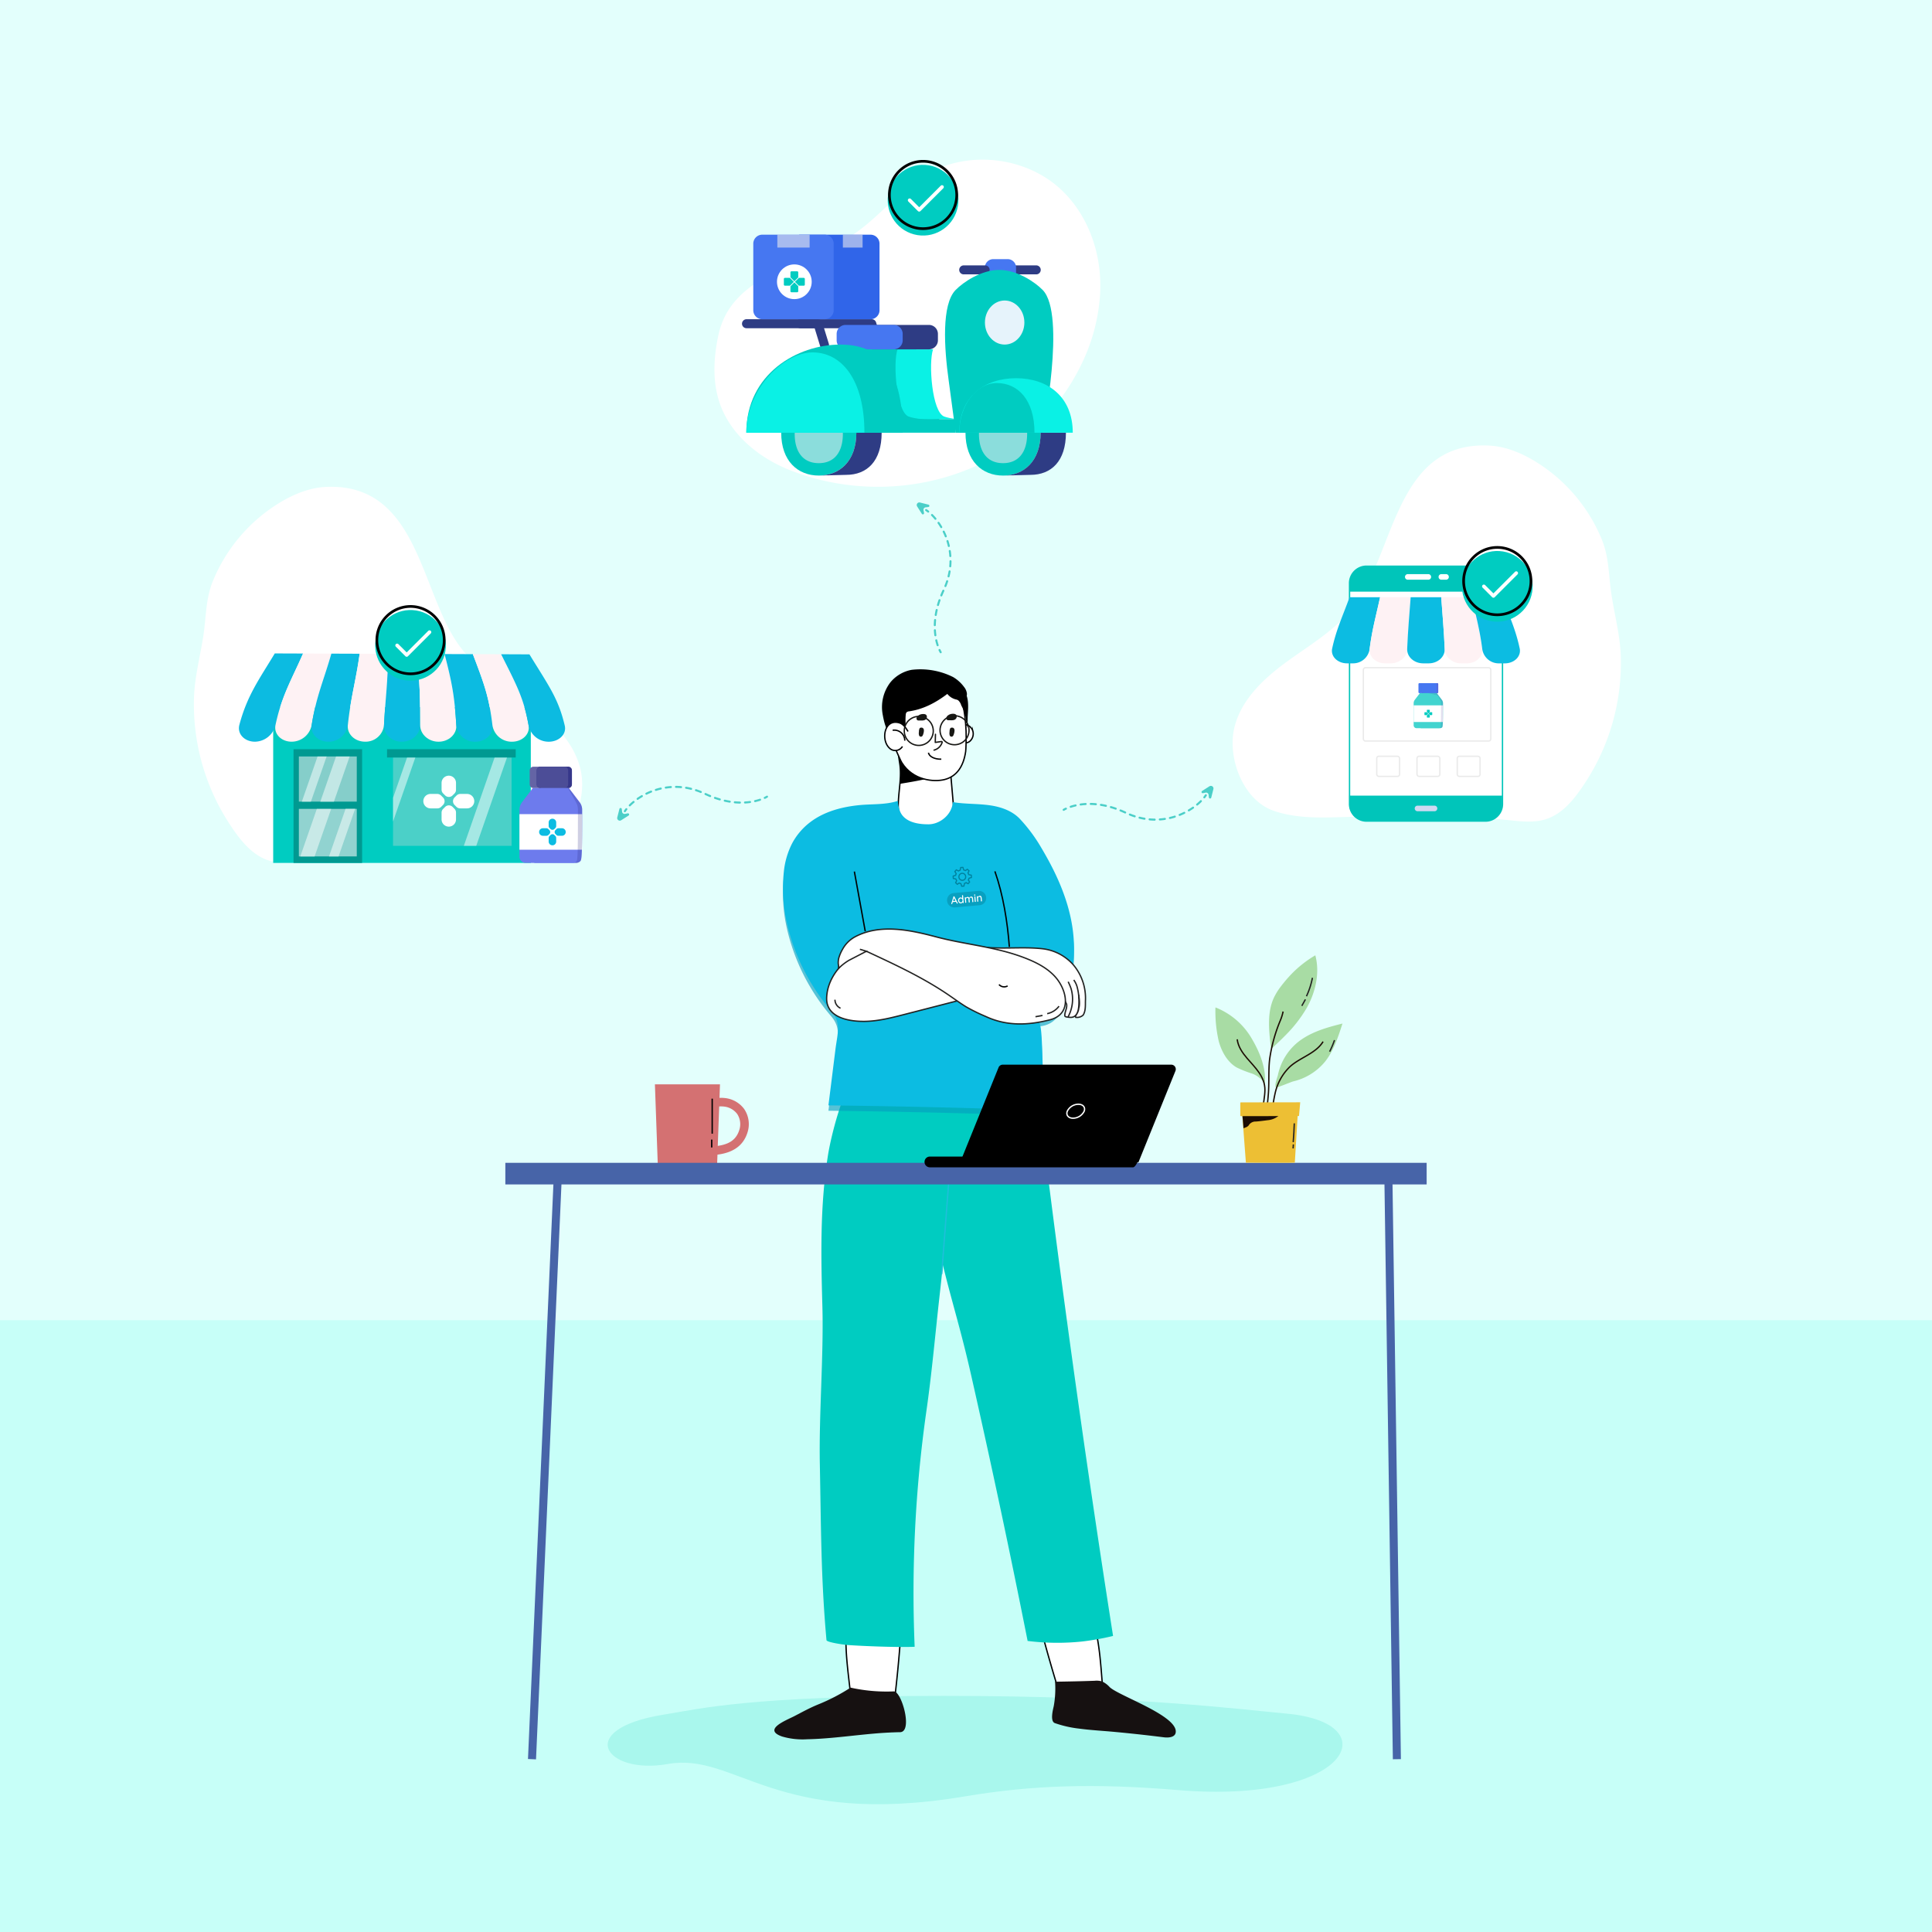 <svg id="Group_18880" data-name="Group 18880" xmlns="http://www.w3.org/2000/svg" xmlns:xlink="http://www.w3.org/1999/xlink" width="720" height="720" viewBox="0 0 720 720">
  <defs>
    <filter id="Path_26111" x="80.04" y="234.51" width="41.901" height="50.895" filterUnits="userSpaceOnUse">
      <feOffset dy="3" input="SourceAlpha"/>
      <feGaussianBlur stdDeviation="3" result="blur"/>
      <feFlood flood-opacity="0.102"/>
      <feComposite operator="in" in2="blur"/>
      <feComposite in="SourceGraphic"/>
    </filter>
    <filter id="Path_26112" x="93.57" y="234.548" width="38.917" height="50.86" filterUnits="userSpaceOnUse">
      <feOffset dy="3" input="SourceAlpha"/>
      <feGaussianBlur stdDeviation="3" result="blur-2"/>
      <feFlood flood-opacity="0.102"/>
      <feComposite operator="in" in2="blur-2"/>
      <feComposite in="SourceGraphic"/>
    </filter>
    <filter id="Path_26113" x="107.093" y="234.587" width="35.941" height="50.821" filterUnits="userSpaceOnUse">
      <feOffset dy="3" input="SourceAlpha"/>
      <feGaussianBlur stdDeviation="3" result="blur-3"/>
      <feFlood flood-opacity="0.102"/>
      <feComposite operator="in" in2="blur-3"/>
      <feComposite in="SourceGraphic"/>
    </filter>
    <filter id="Path_26114" x="120.603" y="234.626" width="32.974" height="50.782" filterUnits="userSpaceOnUse">
      <feOffset dy="3" input="SourceAlpha"/>
      <feGaussianBlur stdDeviation="3" result="blur-4"/>
      <feFlood flood-opacity="0.102"/>
      <feComposite operator="in" in2="blur-4"/>
      <feComposite in="SourceGraphic"/>
    </filter>
    <filter id="Path_26115" x="134.098" y="234.666" width="31.481" height="50.75" filterUnits="userSpaceOnUse">
      <feOffset dy="3" input="SourceAlpha"/>
      <feGaussianBlur stdDeviation="3" result="blur-5"/>
      <feFlood flood-opacity="0.102"/>
      <feComposite operator="in" in2="blur-5"/>
      <feComposite in="SourceGraphic"/>
    </filter>
    <filter id="Path_26116" x="146.123" y="234.705" width="32.938" height="50.71" filterUnits="userSpaceOnUse">
      <feOffset dy="3" input="SourceAlpha"/>
      <feGaussianBlur stdDeviation="3" result="blur-6"/>
      <feFlood flood-opacity="0.102"/>
      <feComposite operator="in" in2="blur-6"/>
      <feComposite in="SourceGraphic"/>
    </filter>
    <filter id="Path_26117" x="156.669" y="234.743" width="35.889" height="50.672" filterUnits="userSpaceOnUse">
      <feOffset dy="3" input="SourceAlpha"/>
      <feGaussianBlur stdDeviation="3" result="blur-7"/>
      <feFlood flood-opacity="0.102"/>
      <feComposite operator="in" in2="blur-7"/>
      <feComposite in="SourceGraphic"/>
    </filter>
    <filter id="Path_26118" x="167.212" y="234.786" width="38.857" height="50.632" filterUnits="userSpaceOnUse">
      <feOffset dy="3" input="SourceAlpha"/>
      <feGaussianBlur stdDeviation="3" result="blur-8"/>
      <feFlood flood-opacity="0.102"/>
      <feComposite operator="in" in2="blur-8"/>
      <feComposite in="SourceGraphic"/>
    </filter>
    <filter id="Path_26119" x="177.76" y="234.824" width="41.831" height="50.598" filterUnits="userSpaceOnUse">
      <feOffset dy="3" input="SourceAlpha"/>
      <feGaussianBlur stdDeviation="3" result="blur-9"/>
      <feFlood flood-opacity="0.102"/>
      <feComposite operator="in" in2="blur-9"/>
      <feComposite in="SourceGraphic"/>
    </filter>
    <linearGradient id="linear-gradient" x1="-2.692" y1="3.976" x2="-2.687" y2="3.976" gradientUnits="objectBoundingBox">
      <stop offset="0" stop-color="#2e719d"/>
      <stop offset="1" stop-color="#2e3c84"/>
    </linearGradient>
    <linearGradient id="linear-gradient-2" x1="-7.032" y1="0.148" x2="-7.025" y2="0.148" xlink:href="#linear-gradient"/>
    <linearGradient id="linear-gradient-3" x1="-4.091" y1="0.148" x2="-4.084" y2="0.148" xlink:href="#linear-gradient"/>
    <linearGradient id="linear-gradient-4" x1="-14.794" y1="19.375" x2="-14.78" y2="19.375" xlink:href="#linear-gradient"/>
    <linearGradient id="linear-gradient-5" x1="-13.55" y1="11.863" x2="-13.536" y2="11.863" gradientUnits="objectBoundingBox">
      <stop offset="0" stop-color="#5eb4fa"/>
      <stop offset="1" stop-color="#4677f1"/>
    </linearGradient>
    <linearGradient id="linear-gradient-6" x1="-13.112" y1="19.375" x2="-13.097" y2="19.375" xlink:href="#linear-gradient"/>
    <linearGradient id="linear-gradient-7" x1="-10.694" y1="3.176" x2="-10.683" y2="3.176" gradientUnits="objectBoundingBox">
      <stop offset="0" stop-color="#fff"/>
      <stop offset="1" stop-color="#e6f3fb"/>
    </linearGradient>
    <linearGradient id="linear-gradient-8" x1="-4.702" y1="4.692" x2="-4.695" y2="4.692" xlink:href="#linear-gradient"/>
    <linearGradient id="linear-gradient-9" x1="-4.158" y1="4.724" x2="-4.152" y2="4.724" xlink:href="#linear-gradient-5"/>
    <linearGradient id="linear-gradient-10" x1="-2.072" y1="3.976" x2="-2.067" y2="3.976" xlink:href="#linear-gradient"/>
    <linearGradient id="linear-gradient-11" x1="-5.401" y1="-2.951" x2="-5.389" y2="-2.951" gradientUnits="objectBoundingBox">
      <stop offset="0" stop-color="#eefbf4"/>
      <stop offset="1" stop-color="#d0d9f2"/>
    </linearGradient>
    <filter id="Path_26145" x="487.36" y="213.563" width="35.958" height="42.652" filterUnits="userSpaceOnUse">
      <feOffset dy="3" input="SourceAlpha"/>
      <feGaussianBlur stdDeviation="3" result="blur-10"/>
      <feFlood flood-color="#6dcfca" flood-opacity="0.471"/>
      <feComposite operator="in" in2="blur-10"/>
      <feComposite in="SourceGraphic"/>
    </filter>
    <filter id="Path_26146" x="501.39" y="213.562" width="33.319" height="42.654" filterUnits="userSpaceOnUse">
      <feOffset dy="3" input="SourceAlpha"/>
      <feGaussianBlur stdDeviation="3" result="blur-11"/>
      <feFlood flood-color="#6dcfca" flood-opacity="0.471"/>
      <feComposite operator="in" in2="blur-11"/>
      <feComposite in="SourceGraphic"/>
    </filter>
    <filter id="Path_26147" x="515.402" y="213.559" width="32" height="42.655" filterUnits="userSpaceOnUse">
      <feOffset dy="3" input="SourceAlpha"/>
      <feGaussianBlur stdDeviation="3" result="blur-12"/>
      <feFlood flood-color="#6dcfca" flood-opacity="0.471"/>
      <feComposite operator="in" in2="blur-12"/>
      <feComposite in="SourceGraphic"/>
    </filter>
    <filter id="Path_26148" x="528.099" y="213.558" width="33.316" height="42.657" filterUnits="userSpaceOnUse">
      <feOffset dy="3" input="SourceAlpha"/>
      <feGaussianBlur stdDeviation="3" result="blur-13"/>
      <feFlood flood-color="#6dcfca" flood-opacity="0.471"/>
      <feComposite operator="in" in2="blur-13"/>
      <feComposite in="SourceGraphic"/>
    </filter>
    <filter id="Path_26149" x="539.489" y="213.556" width="35.956" height="42.659" filterUnits="userSpaceOnUse">
      <feOffset dy="3" input="SourceAlpha"/>
      <feGaussianBlur stdDeviation="3" result="blur-14"/>
      <feFlood flood-color="#6dcfca" flood-opacity="0.471"/>
      <feComposite operator="in" in2="blur-14"/>
      <feComposite in="SourceGraphic"/>
    </filter>
    <linearGradient id="linear-gradient-12" x1="-2.792" y1="3.63" x2="-2.787" y2="3.63" xlink:href="#linear-gradient-5"/>
    <linearGradient id="linear-gradient-13" x1="-3.972" y1="3.632" x2="-3.966" y2="3.632" xlink:href="#linear-gradient-5"/>
    <linearGradient id="linear-gradient-14" x1="-1.717" y1="0.751" x2="-1.714" y2="0.751" gradientUnits="objectBoundingBox">
      <stop offset="0" stop-color="#8ee78a"/>
      <stop offset="1" stop-color="#42d4cf"/>
    </linearGradient>
    <linearGradient id="linear-gradient-15" x1="-2.527" y1="0.751" x2="-2.523" y2="0.751" xlink:href="#linear-gradient-14"/>
  </defs>
  <g id="Group_9240" data-name="Group 9240">
    <path id="Path_21856" data-name="Path 21856" d="M0,0H720V720H0Z" fill="#e3fffc"/>
    <g id="Group_9171" data-name="Group 9171" transform="translate(-378.282 -479.134)">
      <path id="Path_20047" data-name="Path 20047" d="M1231.1,2552.883h-720v227.986h720V2552.883Z" transform="translate(-132.822 -1581.735)" fill="#b9fff6" fill-rule="evenodd" opacity="0.65"/>
      <g id="Group_9256" data-name="Group 9256" transform="translate(379.183 599.916)">
        <path id="Path_26047" data-name="Path 26047" d="M537.81,1436.166c38.233,3.539,22.915,33.761-40.432,28.494-31.224-2.6-54.474-1.869-79.451,2.327-70.981,11.924-85.462-16.573-110.852-12.052-23.161,4.124-35.143-12.969-1.595-18.384,13.687-2.209,32.156-7,104.436-7S518.727,1434.4,537.81,1436.166Z" transform="translate(-59.142 -918.321)" fill="#a9f7ed"/>
        <g id="Group_9245" data-name="Group 9245" transform="translate(287.687 128.6)">
          <path id="Path_21804" data-name="Path 21804" d="M312.093,438.84a2.78,2.78,0,0,0,.655,1.264,3.255,3.255,0,0,0,1.548.661c4.8,1.1,9.639,1.968,14.5,2.59-1.539-12.351-1.039-25.037-5.952-36.841a14.5,14.5,0,0,0-2.99-4.878,11.331,11.331,0,0,0-9.119-2.91c-2.556.307-7.622,2.112-8.327,4.663-.771,2.79,2.1,8.848,2.872,11.763Q308.427,427.039,312.093,438.84Z" transform="translate(-205.778 -56.949)" fill="#fff" stroke="#000" stroke-miterlimit="10" stroke-width="0.5"/>
          <path id="Path_21805" data-name="Path 21805" d="M346.34,447.227q-7.672-.924-15.37-1.639c-4.331-.4-8.681-.624-13-1.2a41.682,41.682,0,0,1-9.151-2.073c-1.85-.7-.663-5.1-.395-6.323a36.474,36.474,0,0,0,.488-9.094c4.927-.082,9.861-.17,14.775-.358a7.3,7.3,0,0,1,2.715.237,8.915,8.915,0,0,1,2.891,2.162c3.6,3.349,25.8,10.8,24.559,17-.339,1.7-2.671,1.89-4.391,1.673Q347.9,447.415,346.34,447.227Z" transform="translate(-204.311 -49.553)" fill="#161111"/>
          <path id="Path_21806" data-name="Path 21806" d="M265.249,440.3a2.212,2.212,0,0,1-.412,1.246,2.606,2.606,0,0,1-1.425.628,135.151,135.151,0,0,1-14.054,2.3c-.86-12.27-3.831-24.914-1.2-36.576a11.11,11.11,0,0,1,2.054-4.8c1.874-2.236,5.278-3.171,8.588-2.723,2.627.356,8.064,2.249,9.267,4.8,1.317,2.793-.386,8.771-.592,11.66Q266.633,428.623,265.249,440.3Z" transform="translate(-220.421 -56.517)" fill="#fff" stroke="#000" stroke-miterlimit="10" stroke-width="0.5"/>
          <g id="Group_9244" data-name="Group 9244" transform="translate(3.194)">
            <g id="Group_9243" data-name="Group 9243" transform="translate(36.941)">
              <path id="Path_21807" data-name="Path 21807" d="M262.919,157.2q.091.638.195,1.273c1.068,6.57-1.468,13.428-.159,20.225.927,4.815,5.03,14.388,10.941,15.016,1.5.159,3.014-1.836,3.843-2.855,2.743-3.366,4.946-7.331,5.418-11.649a32.175,32.175,0,0,0-.135-6.29q-.391-4.517-.783-9.033a34.675,34.675,0,0,0-.542-4.219,14.928,14.928,0,0,0-3.346-6.821c-3.514-3.953-8.643-4.269-13.611-4.363a2.871,2.871,0,0,0-1.63.307c-.91.585-.915,1.889-.815,2.966C262.465,153.589,262.659,155.4,262.919,157.2Z" transform="translate(-256.533 -123.324)" fill="#fff" stroke="#000" stroke-miterlimit="10" stroke-width="0.5"/>
              <path id="Path_21808" data-name="Path 21808" d="M274.436,163.293c-3.134.944-11.323,2.219-11.323,2.219a59.667,59.667,0,0,0,.176-6.18c-.019-.215-.21-1.589-.4-2.8a12.041,12.041,0,0,0-.377-1.949,5.1,5.1,0,0,0,2.045-1.029c.345-.309.586-.719.938-1.04A8,8,0,0,1,273.8,151.1a9.86,9.86,0,0,1,4.095,3.165,13.359,13.359,0,0,1,1.607,2.694,10.856,10.856,0,0,1,1.131,3.415c0,.01.039.3.1.777C278.661,161.928,276.563,162.652,274.436,163.293Z" transform="translate(-256.465 -122.785)"/>
              <g id="Group_9242" data-name="Group 9242">
                <path id="Path_21809" data-name="Path 21809" d="M279.912,144.808c.92-2.854,4.094-1.68,4.788.668a3.7,3.7,0,0,1-.83,3.5,2.517,2.517,0,0,1-2.474.82" transform="translate(-250.869 -122.404)" fill="#fff" stroke="#000" stroke-miterlimit="10" stroke-width="0.5"/>
                <path id="Path_21810" data-name="Path 21810" d="M284.43,133.891c-2.494-1.332-9.246,3.427-12.068,3.781-2.776.616-7.1,1.318-9.061,3.362-4.14,4.326-3.373,11.845-.766,17.117.437.882,1.344,3.13,1.868,3.964,4.182,6.653,11.93,7.243,15.818,6.3,4.645-1.124,7.167-5,7.954-10.426.14-.974.176-4.153.191-5.137C288.462,146.81,287.056,135.292,284.43,133.891Z" transform="translate(-257.028 -127.259)" fill="#fff" stroke="#000" stroke-miterlimit="10" stroke-width="0.5"/>
                <path id="Path_21811" data-name="Path 21811" d="M284.234,131.552a27.257,27.257,0,0,0-15.534-2.7,13.454,13.454,0,0,0-7.848,4.636A15.111,15.111,0,0,0,258,145.7c.531,3,1.668,7.7,4.812,9.05,1.926.824,3.2.087,3.529-1.931.377-2.343-.049-4.844.218-7.242a1.536,1.536,0,0,1,.295-.886,1.585,1.585,0,0,1,.983-.378c5.344-.788,9.954-3.26,14.217-6.495a5.853,5.853,0,0,0,3.543,2.142,4.839,4.839,0,0,0,2.667-.13,2.272,2.272,0,0,0,1.073-2.232,4.839,4.839,0,0,0-1.051-2.372A13.81,13.81,0,0,0,284.234,131.552Z" transform="translate(-257.733 -128.6)"/>
                <path id="Path_21812" data-name="Path 21812" d="M277.786,134.048c2.267-1.723,5.256.495,6.119,2.585,1.006,2.437.772,5.292.615,7.86-.092,1.5-.008,3.286-.2,4.863-.109-.952-.229-1.9-.391-2.847a15.293,15.293,0,0,0-1.83-5.689,3.945,3.945,0,0,0-1.721-2.327c-.635-.351-1.386-.458-2-.835a2.652,2.652,0,0,1-1.144-1.467A1.984,1.984,0,0,1,277.786,134.048Z" transform="translate(-252.587 -127.319)"/>
                <path id="Path_21813" data-name="Path 21813" d="M265.121,153.245a3.106,3.106,0,0,1-4.941.53c-3.139-3.06-1.826-10.914,3.734-9.333,1.515.43,2.471,1.882,3.291,3.225" transform="translate(-257.526 -124.452)" fill="#fff" stroke="#000" stroke-miterlimit="10" stroke-width="0.5"/>
              </g>
            </g>
            <path id="Path_21814" data-name="Path 21814" d="M240.37,341.239c-.531-19.186-.934-37.711,2.1-56.779,1.3-8.175,8.055-36.369,18.3-37.9a3.911,3.911,0,0,1,1.556.066,23.29,23.29,0,0,1,3.17-8.029c4.47-7.185,12.584-12.428,20.886-14.394,9.209-2.18,20.436-.929,24.487,9.686,2.075,5.436,1.592,10.964,4.065,16.222,6.983,14.849,7.88,29.59,9.959,45.942q3.684,28.971,7.655,57.905,7.546,54.978,16.142,109.8a94.876,94.876,0,0,1-11.544,2.075,88.826,88.826,0,0,1-20.3-.214q-9.885-49.851-21.134-99.42c-3.757-16.534-6.566-24.954-10.448-40.655q-.623,6.039-1.3,12.071c-1.6,14.251-2.842,28.542-4.9,42.74a479.583,479.583,0,0,0-4.314,87.442c-6.375.259-18.975-.229-25.08-.664-.912-.066-7.7-.962-7.781-1.816-2.079-23.029-2-41.538-2.48-65.723C239.051,381.414,240.864,359.065,240.37,341.239Z" transform="translate(-225.665 -103.474)" fill="#00ccc1"/>
            <path id="Path_26174" data-name="Path 26174" d="M231.918,183.309a23.807,23.807,0,0,1,2.682-4.043c5.584-6.8,13.916-9.452,22.393-10.293,4.817-.477,9.709-.077,14.364-1.572a13.506,13.506,0,0,0,.862,3.978c1.658,3.878,6.46,4.767,10.621,4.735,4.219-.033,8.671-3.582,9-8.26,4.775.79,9.677.506,14.455,1.283,3.782.615,7.692,2.033,10.412,4.834a59.407,59.407,0,0,1,8.04,10.772c.633,1.059,1.245,2.13,1.849,3.2,9.009,15.977,13.571,32.49,7.974,50.3-1.2,3.814-2.828,7.858-6.265,9.9a9.631,9.631,0,0,1-4.983,1.277c2.369.011,1.367,12.856,2.886,33.345q-40.346-1.427-80.717-1.9l2.612-20.9c.72-5.753,2.28-9.792-1.559-14.27a76.406,76.406,0,0,1-16.481-32.547,58.457,58.457,0,0,1-1.207-19.188A29.544,29.544,0,0,1,231.918,183.309Z" transform="translate(-228.538 -116.305)" fill="#059fc0" opacity="0.63"/>
            <path id="Path_21815" data-name="Path 21815" d="M270.777,152.406c.181,1.418,2.255,2.491,4.775,2.419" transform="translate(-216.538 -121.284)" fill="#fff" stroke="#000" stroke-miterlimit="10" stroke-width="0.5"/>
            <path id="Path_21816" data-name="Path 21816" d="M231.918,183.309a23.807,23.807,0,0,1,2.682-4.043c5.584-6.8,13.916-9.452,22.393-10.293,4.817-.477,9.709-.077,14.364-1.572a13.506,13.506,0,0,0,.862,3.978c1.658,3.878,6.46,4.767,10.621,4.735,4.219-.033,8.671-3.582,9-8.26,4.775.79,9.677.506,14.455,1.283,3.782.615,7.692,2.033,10.412,4.834a59.407,59.407,0,0,1,8.04,10.772c.633,1.059,1.245,2.13,1.849,3.2,9.009,15.977,13.571,32.49,7.974,50.3-1.2,3.814-2.828,7.858-6.265,9.9a9.631,9.631,0,0,1-4.983,1.277c2.369.011,1.367,12.856,2.886,33.345q-40.346-1.427-80.717-1.9l2.612-20.9c.72-5.753,2.28-9.792-1.559-14.27a76.406,76.406,0,0,1-16.481-32.547,58.457,58.457,0,0,1-1.207-19.188A29.544,29.544,0,0,1,231.918,183.309Z" transform="translate(-228.538 -118.305)" fill="#0cbce2"/>
            <path id="Path_21817" data-name="Path 21817" d="M290.243,220.48c-2.289-2.022-4.5-4.039-6.638-6.217a24.39,24.39,0,0,0-6.189-5.087c-6.944-.264-13.987-.263-20.525,2-7.767,2.689-15.2,9.895-15.478,18.557-.243,7.607,8.8,8.905,14.548,8.765,4.861-.118,9.619-1.336,14.327-2.547l25.622-6.59c1.115-.287,2.235-.55,3.356-.814C296.2,225.927,293.265,223.148,290.243,220.48Z" transform="translate(-225.123 -107.252)" fill="#fff" stroke="#222221" stroke-miterlimit="10" stroke-width="0.5"/>
            <path id="Path_21818" data-name="Path 21818" d="M325.458,217.421a18.045,18.045,0,0,0-11.18-6.084c-6.48-.81-13.377-.061-19.938-.45-7.587-.452-15.175-.9-22.77-1.234a36.987,36.987,0,0,1,3.505,3.154c2.2,2.2,4.368,4.354,6.716,6.4,3.747,3.257,7.33,6.727,11.145,9.909,4.154-.933,8.327-1.761,12.476-2.624,3.818-.793,7.889-1.172,11-.275a9.062,9.062,0,0,1,4.98,3.5,6.711,6.711,0,0,1,1.446,2.267c.256,1.262-.621,2.689-.673,3.963a.955.955,0,0,0,.078.5c.167.307,1.837.419,2.188.411,3.5-.08,3.028-5.641,2.914-8.4.187,1.52.495,3.552,0,5.036-.173,2.077-1.667,2.826-1.059,3.364a3.43,3.43,0,0,0,2.716-.859c.969-1.589.807-3.552.841-5.285A19.222,19.222,0,0,0,325.458,217.421Z" transform="translate(-217.12 -107.094)" fill="#fff" stroke="#222221" stroke-miterlimit="10" stroke-width="0.5"/>
            <path id="Path_21819" data-name="Path 21819" d="M316.112,227.05a20.267,20.267,0,0,0-.721-4.511,8.239,8.239,0,0,0-1.2-2.408" transform="translate(-205.811 -104.314)" fill="#fff" stroke="#222221" stroke-miterlimit="10" stroke-width="0.5"/>
            <path id="Path_21820" data-name="Path 21820" d="M312.435,233.937a13.909,13.909,0,0,0,1.2-10.758,21.518,21.518,0,0,0-1.067-2.521" transform="translate(-206.277 -104.174)" fill="#fff" stroke="#222221" stroke-miterlimit="10" stroke-width="0.5"/>
            <path id="Path_21821" data-name="Path 21821" d="M290.474,232.83q.995.668,2.011,1.3a66.84,66.84,0,0,0,7.272,3.575c7.824,3.664,15.839,3.332,23.972,1.256,8.4-2.143,6.406-11.382,1.59-16.416-3.234-3.381-7.612-5.418-12-7.034-10.42-3.833-21.307-4.63-31.938-7.443-9.743-2.577-21.05-5.05-30.434.039a11.6,11.6,0,0,0-4.537,4.6,14.023,14.023,0,0,0-1.364,3.17,7.246,7.246,0,0,0-.211,2.269,4.5,4.5,0,0,1,.056,1.712,20.409,20.409,0,0,1,3.868-3.036l5.946-3.085a1.068,1.068,0,0,1,1.221-.04c10.143,4.72,20.334,9.467,29.606,15.727C287.185,230.548,288.812,231.715,290.474,232.83Z" transform="translate(-224.218 -108.29)" fill="#fff" stroke="#222221" stroke-miterlimit="10" stroke-width="0.5"/>
            <path id="Path_21822" data-name="Path 21822" d="M254.045,211.953,251.2,211.1" transform="translate(-222.525 -106.711)" fill="none" stroke="#222221" stroke-miterlimit="10" stroke-width="0.5"/>
            <path id="Path_21823" data-name="Path 21823" d="M243.858,225.944a3.5,3.5,0,0,0,2.075,3.181" transform="translate(-224.473 -102.772)" fill="#fff" stroke="#222221" stroke-miterlimit="10" stroke-width="0.5"/>
            <path id="Path_21824" data-name="Path 21824" d="M310.767,227.861a7.29,7.29,0,0,1-4.407,2.782" transform="translate(-207.889 -102.263)" fill="#fff" stroke="#222221" stroke-miterlimit="10" stroke-width="0.5"/>
            <path id="Path_21825" data-name="Path 21825" d="M305.528,230.583l-2.613.482" transform="translate(-208.803 -101.541)" fill="#fff" stroke="#222221" stroke-miterlimit="10" stroke-width="0.5"/>
          </g>
          <path id="Path_21826" data-name="Path 21826" d="M273.382,445.085a3.253,3.253,0,0,1-.368.076q-1.478.021-2.956.084c-.252,0-.5.013-.743.033q-1.765.08-3.529.2c-9.164.658-18.536,2.147-27.577,2.322a27.035,27.035,0,0,1-9.348-1.034c-7.4-2.614,1.618-6.045,4.55-7.56,3.081-1.593,5.752-3.092,9.042-4.426a71.323,71.323,0,0,0,11.959-6.222,61.929,61.929,0,0,0,16.1,1.406C273.286,429.846,277.406,443.912,273.382,445.085Z" transform="translate(-226.014 -49.011)" fill="#161111"/>
          <path id="Path_21827" data-name="Path 21827" d="M296.347,216.305c-.688-9.307-2.288-19.357-5.384-28.161" transform="translate(-208.781 -112.802)" fill="none" stroke="#000" stroke-miterlimit="10" stroke-width="0.5"/>
          <path id="Path_21828" data-name="Path 21828" d="M253.626,210.465q-2.027-11.13-4.055-22.26" transform="translate(-219.763 -112.785)" fill="none" stroke="#000" stroke-miterlimit="10" stroke-width="0.5"/>
          <path id="Path_21829" data-name="Path 21829" d="M275.294,315.875l3.318-43.4" transform="translate(-212.938 -90.426)" fill="none" stroke="#1ebfd9" stroke-miterlimit="10" stroke-width="0.5"/>
          <path id="Path_21830" data-name="Path 21830" d="M260.849,146.6a3.91,3.91,0,0,1,4.52,3.881" transform="translate(-216.771 -123.837)" fill="#fff" stroke="#000" stroke-miterlimit="10" stroke-width="0.5"/>
          <g id="Group_18862" data-name="Group 18862" transform="translate(48.412 16.617)">
            <path id="Path_26163" data-name="Path 26163" d="M643.911,133.242a2.533,2.533,0,0,1,.321-1.4l.089-.054a1.167,1.167,0,0,1,1.016.009,1.081,1.081,0,0,1,.423.84,3.868,3.868,0,0,1-.206,1.327,2.671,2.671,0,0,1-.253.667.725.725,0,0,1-1.378-.221A2.729,2.729,0,0,1,643.911,133.242Z" transform="translate(-627.036 -126.513)" fill="#171714"/>
            <path id="Path_26164" data-name="Path 26164" d="M654.041,133.22a2.533,2.533,0,0,1,.321-1.4l.089-.054a1.167,1.167,0,0,1,1.016.009,1.085,1.085,0,0,1,.423.84,3.871,3.871,0,0,1-.206,1.327,2.671,2.671,0,0,1-.253.667.725.725,0,0,1-1.378-.221A2.729,2.729,0,0,1,654.041,133.22Z" transform="translate(-648.581 -126.491)" fill="#171714"/>
            <path id="Path_26165" data-name="Path 26165" d="M649.949,134.174q-.036,1.506-.072,3.013l2.132-.306c.152-.022.347-.023.415.116a.356.356,0,0,1-.012.26,4.269,4.269,0,0,1-2.982,2.8" transform="translate(-638.333 -126.513)" fill="none" stroke="#171714" stroke-linecap="round" stroke-linejoin="round" stroke-width="0.5"/>
            <g id="Group_18861" data-name="Group 18861" transform="translate(4.558)">
              <path id="Path_26166" data-name="Path 26166" d="M658.761,126.981a1.14,1.14,0,0,0-.69-.339,2.878,2.878,0,0,0-.77-.022c-.024,0-.047.006-.071.008a2.833,2.833,0,0,0-.387.062,2.731,2.731,0,0,0-.444.142c-.015.007-.031.011-.046.017a2.932,2.932,0,0,0-.46.253c-.016.011-.034.017-.051.028l.008,0c-.024.016-.049.026-.073.044a1.6,1.6,0,0,0-.613.756.894.894,0,0,0,.214.956.942.942,0,0,0,.582.136l.866.009a3.786,3.786,0,0,0,1.114-.1,1.46,1.46,0,0,0,.9-.7A1.178,1.178,0,0,0,658.761,126.981Z" transform="translate(-655.112 -126.513)" fill="#171714"/>
              <path id="Path_26167" data-name="Path 26167" d="M647.649,126.889a1.137,1.137,0,0,0-.689-.339,2.881,2.881,0,0,0-.77-.022c-.025,0-.047.006-.071.008a2.824,2.824,0,0,0-.388.062,2.6,2.6,0,0,0-.443.142c-.016.007-.032.011-.047.017a2.976,2.976,0,0,0-.46.253c-.016.011-.034.017-.05.028l.007,0c-.024.016-.049.026-.072.043a1.59,1.59,0,0,0-.613.757.891.891,0,0,0,.213.956.942.942,0,0,0,.582.136l.866.009a3.8,3.8,0,0,0,1.115-.1,1.462,1.462,0,0,0,.9-.7A1.178,1.178,0,0,0,647.649,126.889Z" transform="translate(-632.89 -126.513)" fill="#171714"/>
            </g>
            <path id="Path_26168" data-name="Path 26168" d="M639.408,132.653a5.4,5.4,0,1,0,5.4-5.4A5.4,5.4,0,0,0,639.408,132.653Z" transform="translate(-626.079 -126.513)" fill="none" stroke="#171714" stroke-linecap="round" stroke-linejoin="round" stroke-width="0.5"/>
            <path id="Path_26169" data-name="Path 26169" d="M652.737,132.906a5.4,5.4,0,1,0,5.4-5.4A5.4,5.4,0,0,0,652.737,132.906Z" transform="translate(-652.737 -126.513)" fill="none" stroke="#171714" stroke-linecap="round" stroke-linejoin="round" stroke-width="0.5"/>
          </g>
        </g>
        <g id="Group_9247" data-name="Group 9247" transform="translate(243.166 283.327)">
          <g id="Group_9246" data-name="Group 9246" transform="translate(18.744 5.009)">
            <path id="Path_21833" data-name="Path 21833" d="M226.62,276.316l-.086-3.19c6.847-.185,11.118-1.273,12.7-6.282a6.927,6.927,0,0,0-.786-5.983,7.032,7.032,0,0,0-4.693-2.728,11,11,0,0,0-5.845.858l-1.227-2.947a14.146,14.146,0,0,1,7.555-1.065,10.219,10.219,0,0,1,6.811,4.033,10.035,10.035,0,0,1,1.229,8.79C239.707,275.963,231.194,276.194,226.62,276.316Z" transform="translate(-226.534 -254.841)" fill="#d47172"/>
          </g>
          <path id="Path_21834" data-name="Path 21834" d="M234.907,280.644H212.785l-1.064-29.762h24.251Z" transform="translate(-211.721 -250.882)" fill="#d47172"/>
          <line id="Line_1" data-name="Line 1" y2="13.049" transform="translate(21.349 5.328)" fill="#5f76e8" stroke="#000" stroke-miterlimit="10" stroke-width="0.5"/>
          <path id="Path_21835" data-name="Path 21835" d="M228.448,267.143v2.939" transform="translate(-207.282 -246.567)" fill="#5f76e8" stroke="#000" stroke-miterlimit="10" stroke-width="0.5"/>
        </g>
        <g id="Group_9248" data-name="Group 9248" transform="translate(187.43 312.568)">
          <line id="Line_2" data-name="Line 2" x2="3.16" y2="216.57" transform="translate(329.087 5.678)" fill="none" stroke="#4764a8" stroke-miterlimit="10" stroke-width="3"/>
          <line id="Line_3" data-name="Line 3" x1="9.579" y2="216.57" transform="translate(9.931 5.678)" fill="none" stroke="#4764a8" stroke-miterlimit="10" stroke-width="3"/>
          <rect id="Rectangle_1292" data-name="Rectangle 1292" width="343.337" height="8.05" fill="#4764a8"/>
        </g>
        <g id="Group_9249" data-name="Group 9249" transform="translate(343.637 275.991)">
          <path id="Path_21836" data-name="Path 21836" d="M312.894,276.189l75.67,0c1.111,0,2.319-3.42,2.319-3.42,0-1.112-.958-.6-2.069-.6h-75.92a2.013,2.013,0,0,0-2.013,2.013h0A2.012,2.012,0,0,0,312.894,276.189Z" transform="translate(-310.881 -237.93)"/>
          <path id="Path_21837" data-name="Path 21837" d="M321.373,281.486h66.444l13.8-34.082a1.687,1.687,0,0,0-1.564-2.321h-62.8a1.687,1.687,0,0,0-1.565,1.054Z" transform="translate(-308.097 -245.084)"/>
          <path id="Path_21838" data-name="Path 21838" d="M359.251,259.34a4.654,4.654,0,0,1-4.14,2.6c-1.737,0-2.7-1.164-2.15-2.6a4.653,4.653,0,0,1,4.14-2.6C358.838,256.74,359.8,257.9,359.251,259.34Z" transform="translate(-299.757 -241.991)" fill="none" stroke="#fff" stroke-miterlimit="10" stroke-width="0.5"/>
        </g>
        <g id="Group_9254" data-name="Group 9254" transform="translate(452.056 235.238)">
          <g id="Group_9253" data-name="Group 9253" transform="translate(0)">
            <g id="Group_9250" data-name="Group 9250">
              <path id="Path_21839" data-name="Path 21839" d="M418.825,192.016a52.99,52.99,0,0,1,3.928-4.692,41.884,41.884,0,0,1,9.211-7.313c1.786,6.587.053,13.87-3.245,19.684a49.985,49.985,0,0,1-7.682,9.923c-1.608,1.669-3.286,3.2-4.954,4.822-.142.14-.338.286-.5.185a.561.561,0,0,1-.181-.425c-.759-6.211-1.451-12.893,1.154-18.446A23.432,23.432,0,0,1,418.825,192.016Z" transform="translate(-394.745 -180.01)" fill="#a8dca4"/>
              <path id="Path_21840" data-name="Path 21840" d="M390.4,203.657a49.7,49.7,0,0,0,1.209,12.517c1.084,4.033,3.292,7.862,6.627,9.823a41.421,41.421,0,0,0,5.762,2.3,9.532,9.532,0,0,1,4.8,3.857c.608-5.738-1.957-11.915-4.709-16.6A27.115,27.115,0,0,0,390.4,203.657Z" transform="translate(-390.395 -184.241)" fill="#a8dca4"/>
              <path id="Path_21841" data-name="Path 21841" d="M426.539,217.489c4.77-3.553,10.477-5.11,16.07-6.51-1.636,5.1-3.35,10.35-6.621,14.35a21.78,21.78,0,0,1-11.714,7.2c-.835.206-6.054,2.447-6.384,2.242-.815-.5.465-3.757.648-4.533A21.367,21.367,0,0,1,426.539,217.489Z" transform="translate(-395.266 -185.551)" fill="#a8dca4"/>
              <path id="Path_21842" data-name="Path 21842" d="M415.813,249.386a58.146,58.146,0,0,1,1.437-11.223,19.489,19.489,0,0,1,5.529-9.708c3.864-3.44,9.578-4.858,12.278-9.272" transform="translate(-394.943 -187.019)" fill="none" stroke="#1c0c03" stroke-miterlimit="10" stroke-width="0.5"/>
              <path id="Path_21843" data-name="Path 21843" d="M419.764,205.525a17.02,17.02,0,0,1-1.038,3.348,58.714,58.714,0,0,0-3.984,14.518c-.441,4.027-.17,8.1-.419,12.14-.073,1.184-.191,2.364-.308,3.545l-.39,3.921" transform="translate(-394.552 -184.575)" fill="none" stroke="#1c0c03" stroke-miterlimit="10" stroke-width="0.5"/>
              <path id="Path_21844" data-name="Path 21844" d="M400.282,218.131c.3,2.669,1.914,5,3.658,7.046,3.039,3.563,6.71,6.84,6.666,11.855-.022,2.48-.623,4.92-.815,7.393" transform="translate(-392.164 -186.831)" fill="none" stroke="#1c0c03" stroke-miterlimit="10" stroke-width="0.5"/>
            </g>
            <g id="Group_9252" data-name="Group 9252" transform="translate(9.274 54.771)">
              <g id="Group_9251" data-name="Group 9251">
                <path id="Path_21845" data-name="Path 21845" d="M403.907,269.981s18.223.108,18.231,0l1.158-19.052H402.462S403.9,269.945,403.907,269.981Z" transform="translate(-401.828 -247.47)" fill="#edbf34"/>
                <path id="Path_21846" data-name="Path 21846" d="M403.814,256.69a2.68,2.68,0,0,0,1.1-.709,2.929,2.929,0,0,1,2.7-1.485c1.47-.113,2.932-.3,4.391-.5a7.293,7.293,0,0,0,3.647-1.3,2.361,2.361,0,0,0,.974-1.3,1.071,1.071,0,0,0-.739-1.29,1.635,1.635,0,0,0-.342-.007c-1.034.052-13.034,1.253-13.085.683.186,2.076.425,4.161.545,6.239C403.254,256.9,403.536,256.8,403.814,256.69Z" transform="translate(-401.828 -247.32)" fill="#1c0c03"/>
                <path id="Path_21847" data-name="Path 21847" d="M424.012,246.716l-21.779.03a3.089,3.089,0,0,0-.543.051v5.036a3.108,3.108,0,0,0,.543.052l21.325-.044Z" transform="translate(-401.69 -246.716)" fill="#edbf34"/>
              </g>
            </g>
          </g>
          <path id="Path_21848" data-name="Path 21848" d="M444.045,218.509a35.6,35.6,0,0,1-1.816,4.281" transform="translate(-399.669 -186.898)" fill="none" stroke="#222221" stroke-miterlimit="10" stroke-width="0.5"/>
          <path id="Path_21849" data-name="Path 21849" d="M433.936,190.225a29.69,29.69,0,0,1-2.227,6.871" transform="translate(-397.787 -181.838)" fill="none" stroke="#222221" stroke-miterlimit="10" stroke-width="0.5"/>
          <path id="Path_21850" data-name="Path 21850" d="M430.945,200.016l-1.347,2.409" transform="translate(-397.409 -183.59)" fill="none" stroke="#222221" stroke-miterlimit="10" stroke-width="0.5"/>
          <path id="Path_21851" data-name="Path 21851" d="M426.1,256.276q-.119,3.506-.4,7.005" transform="translate(-396.712 -193.656)" fill="none" stroke="#222221" stroke-miterlimit="10" stroke-width="0.5"/>
          <path id="Path_21852" data-name="Path 21852" d="M425.748,265.835l-.11,1.494" transform="translate(-396.701 -195.366)" fill="none" stroke="#222221" stroke-miterlimit="10" stroke-width="0.5"/>
        </g>
        <path id="Path_21853" data-name="Path 21853" d="M332.823,221.479a2.542,2.542,0,0,0,3.205.511" transform="translate(38.578 24.644)" fill="none" stroke="#000" stroke-miterlimit="10" stroke-width="0.5"/>
      </g>
    </g>
  </g>
  <g id="Group_18864" data-name="Group 18864" transform="translate(1 -9)">
    <path id="Path_21857" data-name="Path 21857" d="M162.666,336.741c10.96-4.341,16.536-19.749,13.9-30.689-2.57-10.684-11.334-18.681-20.257-25.094s-18.69-12.191-25.073-21.134c-14.478-20.285-15.152-60.444-49.458-58.907-6.125.274-11.988,2.676-17.235,5.847a61.423,61.423,0,0,0-25.017,29.408c-2.615,6.5-2.433,13.22-3.451,20.026-1.152,7.7-3.3,15.53-3.518,23.324a81.355,81.355,0,0,0,13.833,47.893c4.218,6.3,9.269,12.487,17.276,13.444,4.276.511,8.59-.15,12.875-.567,5.637-.548,11.307-.673,16.969-.8,13.334-.291,26.674-.582,40.006-.2,8.487.241,17.115.739,25.347-1.343A30.832,30.832,0,0,0,162.666,336.741Z" transform="translate(38.739 -10.46)" fill="#fff"/>
    <g id="Group_9257" data-name="Group 9257" transform="translate(-631.964 -699.583)">
      <g id="Group_18847" data-name="Group 18847" transform="translate(720.004 949.093)">
        <rect id="Rectangle_1315" data-name="Rectangle 1315" width="96.003" height="58.06" transform="translate(12.773 23.015)" fill="#00ccc1"/>
        <g id="Group_18846" data-name="Group 18846" transform="translate(0)">
          <g id="Group_18845" data-name="Group 18845">
            <g transform="matrix(1, 0, 0, 1, -89.04, -240.51)" filter="url(#Path_26111)">
              <path id="Path_26111-2" data-name="Path 26111" d="M733.359,949.093c-5.72,9.518-10.248,15.56-13.18,26.572-.936,3.512,2.008,6.323,5.773,6.323a8.007,8.007,0,0,0,7.7-6.287c2.339-10.926,5.969-16.8,10.255-26.57-4.217-.015-6.329-.025-10.547-.038Z" transform="translate(-630.96 -708.58)" fill="#0cbbe1"/>
            </g>
            <g transform="matrix(1, 0, 0, 1, -89.04, -240.51)" filter="url(#Path_26112)">
              <path id="Path_26112-2" data-name="Path 26112" d="M906.859,949.587c-4.286,9.766-7.916,15.644-10.255,26.57-.746,3.485,2.224,6.29,5.989,6.29a7.614,7.614,0,0,0,7.485-6.251c1.742-10.841,4.476-16.557,7.328-26.57l-10.546-.039Z" transform="translate(-793.92 -709.04)" fill="#fef2f4"/>
            </g>
            <g transform="matrix(1, 0, 0, 1, -89.04, -240.51)" filter="url(#Path_26113)">
              <path id="Path_26113-2" data-name="Path 26113" d="M1080.266,950.1c-2.852,10.013-5.586,15.729-7.328,26.57-.558,3.457,2.439,6.251,6.2,6.251a7.234,7.234,0,0,0,7.273-6.215c1.15-10.753,2.984-16.308,4.4-26.567-4.22-.014-6.327-.024-10.546-.039Z" transform="translate(-956.78 -709.51)" fill="#0cbbe1"/>
            </g>
            <g transform="matrix(1, 0, 0, 1, -89.04, -240.51)" filter="url(#Path_26114)">
              <path id="Path_26114-2" data-name="Path 26114" d="M1253.522,950.6c-1.416,10.259-3.25,15.813-4.4,26.567-.368,3.432,2.653,6.215,6.418,6.215a6.869,6.869,0,0,0,7.053-6.18c.555-10.665,1.49-16.055,1.472-26.562Z" transform="translate(-1119.49 -709.98)" fill="#fef2f4"/>
            </g>
            <g transform="matrix(1, 0, 0, 1, -89.04, -240.51)" filter="url(#Path_26115)">
              <path id="Path_26115-2" data-name="Path 26115" d="M1426.587,951.125c.019,10.506-.916,15.9-1.471,26.562-.177,3.4,2.868,6.188,6.634,6.188s6.851-2.776,6.839-6.15c-.04-10.579,0-15.8-1.456-26.56-4.218-.015-6.327-.025-10.546-.039Z" transform="translate(-1282.01 -710.46)" fill="#0cbbe1"/>
            </g>
            <g transform="matrix(1, 0, 0, 1, -89.04, -240.51)" filter="url(#Path_26116)">
              <path id="Path_26116-2" data-name="Path 26116" d="M1581.957,951.638c1.453,10.757,1.416,15.981,1.456,26.56.012,3.374,3.085,6.15,6.848,6.15s6.827-2.768,6.624-6.114c-.635-10.49-1.5-15.554-4.382-26.558Z" transform="translate(-1426.83 -710.93)" fill="#fef2f4"/>
            </g>
            <g transform="matrix(1, 0, 0, 1, -89.04, -240.51)" filter="url(#Path_26117)">
              <path id="Path_26117-2" data-name="Path 26117" d="M1719.517,952.133c2.886,11,3.747,16.068,4.382,26.558a6.891,6.891,0,0,0,7.066,6.114c3.764,0,6.8-2.755,6.406-6.075-1.229-10.407-2.989-15.3-7.311-26.554-4.219-.016-6.325-.027-10.544-.043Z" transform="translate(-1553.85 -711.39)" fill="#0cbbe1"/>
            </g>
            <g transform="matrix(1, 0, 0, 1, -89.04, -240.51)" filter="url(#Path_26118)">
              <path id="Path_26118-2" data-name="Path 26118" d="M1857.041,952.693c4.322,11.25,6.082,16.147,7.311,26.554a7.246,7.246,0,0,0,7.282,6.078c3.765,0,6.773-2.749,6.191-6.042-1.824-10.32-4.48-15.057-10.237-26.553Z" transform="translate(-1680.83 -711.91)" fill="#fef2f4"/>
            </g>
            <g transform="matrix(1, 0, 0, 1, -89.04, -240.51)" filter="url(#Path_26119)">
              <path id="Path_26119-2" data-name="Path 26119" d="M1994.619,953.18c5.757,11.5,8.413,16.233,10.237,26.553a7.625,7.625,0,0,0,7.493,6.045c3.764,0,6.751-2.742,5.977-6.009-2.417-10.231-5.973-14.8-13.162-26.549-4.219-.012-6.326-.026-10.546-.04Z" transform="translate(-1807.86 -712.36)" fill="#0cbbe1"/>
            </g>
          </g>
        </g>
        <rect id="Rectangle_1316" data-name="Rectangle 1316" width="25.555" height="42.37" transform="translate(20.351 38.705)" fill="#009991"/>
        <path id="Path_26136" data-name="Path 26136" d="M0,0H44.187V32.927H0Z" transform="translate(57.43 41.787)" fill="#91d3cf" opacity="0.52"/>
        <path id="Path_26120" data-name="Path 26120" d="M1029.023,1505.972h-3.378l5.879-16.884h3.377Z" transform="translate(-1002.212 -1447.69)" fill="#fff" opacity="0.5"/>
        <path id="Path_26121" data-name="Path 26121" d="M1161.337,1761.145h-3.558l6.193-17.791h3.558Z" transform="translate(-1124.217 -1682.462)" fill="#fff" opacity="0.5"/>
        <path id="Path_26122" data-name="Path 26122" d="M1120.6,1505.972h-5.065l5.877-16.884h5.067l-5.879,16.884Z" transform="translate(-1085.215 -1447.69)" fill="#fff" opacity="0.5"/>
        <path id="Path_26123" data-name="Path 26123" d="M1023.461,1761.571h-5.333l6.188-17.777h5.334l-6.189,17.777Z" transform="translate(-995.272 -1682.868)" fill="#fff" opacity="0.5"/>
        <path id="Path_26124" data-name="Path 26124" d="M1469.1,1513.353V1504.5l5.366-15.412h3.082Z" transform="translate(-1411.666 -1447.69)" fill="#fff" opacity="0.5"/>
        <path id="Path_26125" data-name="Path 26125" d="M1817.884,1522.411h-4.625l11.6-33.314h4.624Z" transform="translate(-1729.443 -1447.697)" fill="#fff" opacity="0.5"/>
        <rect id="Rectangle_1318" data-name="Rectangle 1318" width="47.951" height="3.082" transform="translate(55.199 38.705)" fill="#009991"/>
        <rect id="Rectangle_1319" data-name="Rectangle 1319" width="21.578" height="16.831" transform="translate(22.34 41.399)" fill="#fff" opacity="0.52"/>
        <path id="Path_26134" data-name="Path 26134" d="M0,0H21.578V17.728H0Z" transform="translate(22.34 60.926)" fill="#fff" opacity="0.57"/>
      </g>
      <g id="Group_18848" data-name="Group 18848" transform="translate(824.548 994.32)">
        <path id="Path_26126" data-name="Path 26126" d="M2149.161,1540.407a1.394,1.394,0,0,0-1.394-1.394H2134.82a1.394,1.394,0,0,0-1.394,1.394v5.17a1.394,1.394,0,0,0,1.394,1.394h12.947a1.394,1.394,0,0,0,1.394-1.394Z" transform="translate(-2129.609 -1539.013)" fill="#6464a5" fill-rule="evenodd"/>
        <path id="Path_26127" data-name="Path 26127" d="M2180.638,1540.407a1.394,1.394,0,0,0-1.394-1.394h-10.333a1.394,1.394,0,0,0-1.394,1.394v5.17a1.394,1.394,0,0,0,1.394,1.394h10.333a1.394,1.394,0,0,0,1.394-1.394Z" transform="translate(-2161.086 -1539.013)" fill="#36378a" fill-rule="evenodd"/>
        <path id="Path_26128" data-name="Path 26128" d="M2179.235,1540.407a1.394,1.394,0,0,0-1.394-1.394h-8.93a1.394,1.394,0,0,0-1.394,1.394v5.17a1.394,1.394,0,0,0,1.394,1.394h8.93a1.394,1.394,0,0,0,1.394-1.394Z" transform="translate(-2161.086 -1539.013)" fill="#4c4d97" fill-rule="evenodd"/>
        <path id="Path_26129" data-name="Path 26129" d="M2088.6,1642.816h13.459l4.013,5.276a4.613,4.613,0,0,1,.942,2.792v4.55c0,12.967-.243,14.165-.676,14.6a2.3,2.3,0,0,1-1.629.675h-18.759a2.3,2.3,0,0,1-2.3-2.3v-17.517a4.612,4.612,0,0,1,.941-2.792l4.013-5.276Z" transform="translate(-2083.641 -1634.858)" fill="#6d7bed" fill-rule="evenodd"/>
        <path id="Path_26130" data-name="Path 26130" d="M2142.563,1642.816h10.112l3.015,5.276a5.674,5.674,0,0,1,.707,2.792v4.55c0,12.967-.183,14.165-.507,14.6a1.55,1.55,0,0,1-1.225.675h-14.093a1.548,1.548,0,0,1-1.224-.675,2.737,2.737,0,0,1-.508-1.63v-17.517a5.672,5.672,0,0,1,.707-2.792l3.015-5.276Z" transform="translate(-2134.608 -1634.858)" fill="#6d7bed" fill-rule="evenodd"/>
        <path id="Path_26135" data-name="Path 26135" d="M0,0H23.369V13.26H0Z" transform="translate(0 17.669)" fill="#fff"/>
        <path id="Path_26131" data-name="Path 26131" d="M2319.636,1642.816l4.013,5.276a4.613,4.613,0,0,1,.942,2.792v4.55c0,12.967-.243,14.165-.676,14.6a2.305,2.305,0,0,1-1.63.675h-1.007a1.55,1.55,0,0,0,1.225-.675c.324-.432.507-1.63.507-14.6v-4.55a5.672,5.672,0,0,0-.707-2.792l-3.015-5.276Z" transform="translate(-2301.222 -1634.858)" fill="#2d2e85" fill-rule="evenodd" opacity="0.23"/>
      </g>
      <path id="Path_26132" data-name="Path 26132" d="M1632.662,1589.369h-2.517a1.967,1.967,0,0,0-1.391.576l-.747.747a1.967,1.967,0,0,0,0,2.782l.7.7a1.968,1.968,0,0,0,1.391.576h2.565a2.691,2.691,0,0,0,2.691-2.691h0A2.691,2.691,0,0,0,1632.662,1589.369Zm-16.292,2.69h0a2.691,2.691,0,0,0,2.69,2.691h2.565a1.968,1.968,0,0,0,1.391-.576l.7-.7a1.967,1.967,0,0,0,0-2.782l-.748-.747a1.966,1.966,0,0,0-1.391-.576h-2.517A2.69,2.69,0,0,0,1616.37,1592.059Zm6.8-6.8v2.517a1.968,1.968,0,0,0,.576,1.391l.747.747a1.967,1.967,0,0,0,2.783,0l.7-.7a1.967,1.967,0,0,0,.576-1.391v-2.565a2.69,2.69,0,0,0-2.69-2.691h0A2.691,2.691,0,0,0,1623.171,1585.259Zm2.691,16.292h0a2.69,2.69,0,0,0,2.69-2.691v-2.565a1.967,1.967,0,0,0-.576-1.391l-.7-.7a1.967,1.967,0,0,0-2.783,0l-.747.748a1.967,1.967,0,0,0-.576,1.391v2.517A2.691,2.691,0,0,0,1625.861,1601.55Z" transform="translate(-827.645 -584.909)" fill="#fff" fill-rule="evenodd"/>
      <path id="Path_26133" data-name="Path 26133" d="M2187.768,1795.228h-1.315a1.027,1.027,0,0,0-.727.3l-.391.39a1.028,1.028,0,0,0,0,1.454l.365.365a1.028,1.028,0,0,0,.727.3h1.341a1.406,1.406,0,0,0,1.406-1.406h0A1.406,1.406,0,0,0,2187.768,1795.228Zm-8.512,1.406h0a1.406,1.406,0,0,0,1.406,1.406H2182a1.028,1.028,0,0,0,.727-.3l.365-.365a1.028,1.028,0,0,0,0-1.454l-.391-.39a1.028,1.028,0,0,0-.727-.3h-1.315A1.406,1.406,0,0,0,2179.256,1796.634Zm3.553-3.553v1.315a1.028,1.028,0,0,0,.3.727l.391.39a1.028,1.028,0,0,0,1.454,0l.365-.365a1.028,1.028,0,0,0,.3-.727v-1.34a1.406,1.406,0,0,0-1.406-1.406h0A1.406,1.406,0,0,0,2182.809,1793.081Zm1.406,8.512h0a1.406,1.406,0,0,0,1.406-1.406v-1.34a1.027,1.027,0,0,0-.3-.727l-.365-.365a1.028,1.028,0,0,0-1.454,0l-.391.39a1.028,1.028,0,0,0-.3.727v1.315A1.406,1.406,0,0,0,2184.215,1801.593Z" transform="translate(-1347.378 -777.985)" fill="#0cbce2" fill-rule="evenodd"/>
    </g>
    <g id="Group_18868" data-name="Group 18868" transform="translate(136.885 234.398)">
      <ellipse id="Ellipse_299" data-name="Ellipse 299" cx="13.172" cy="13.172" rx="13.172" ry="13.172" transform="translate(0 26.004) rotate(-80.783)" fill="#00ccc1"/>
      <g id="Group_9978" data-name="Group 9978" transform="translate(2.561 0.609)">
        <path id="Path_23060" data-name="Path 23060" d="M489.143,50.772a12.551,12.551,0,1,0,12.551,12.551A12.565,12.565,0,0,0,489.143,50.772Z" transform="translate(-476.592 -50.772)" fill="none" stroke="#000" stroke-width="1"/>
      </g>
      <g id="tick" transform="translate(9.443 9.515)">
        <g id="Group_18802" data-name="Group 18802" transform="translate(0)">
          <path id="Path_26060" data-name="Path 26060" d="M13.206,68.194a.67.67,0,0,0-.948,0L4.229,76.222,1.143,73.136a.67.67,0,0,0-.948.948l3.56,3.56a.67.67,0,0,0,.948,0l8.5-8.5A.67.67,0,0,0,13.206,68.194Z" transform="translate(0 -67.997)" fill="#fff"/>
        </g>
      </g>
    </g>
    <g id="Group_18877" data-name="Group 18877" transform="translate(340.64 252.458) rotate(-90)">
      <g id="Group_18871" data-name="Group 18871" transform="translate(51.761 0)">
        <path id="Path_26170" data-name="Path 26170" d="M.208,1.908,2.963.152A.971.971,0,0,1,4.053.184h0A.972.972,0,0,1,4.426,1.21l-.8,3.167a.449.449,0,0,1-.7.253h0a.451.451,0,0,1-.183-.314l-.11-.99a.919.919,0,0,0-1.1-.8l-.993.2a.449.449,0,0,1-.352-.076h0A.449.449,0,0,1,.208,1.908Z" fill="#4bcfc8"/>
      </g>
      <g id="Group_18875" data-name="Group 18875" transform="translate(0 3.126)">
        <g id="Group_18872" data-name="Group 18872" transform="translate(0 4.985)">
          <path id="Path_26171" data-name="Path 26171" d="M1.223,0a.378.378,0,0,0-.161.036A8.673,8.673,0,0,0,.177.5a.381.381,0,0,0,.407.644h0a8.16,8.16,0,0,1,.8-.419A.381.381,0,0,0,1.223,0Z" fill="#4bcfc8"/>
        </g>
        <g id="Group_18873" data-name="Group 18873" transform="translate(2.611 2.187)">
          <path id="Path_26172" data-name="Path 26172" d="M48.92,0a.38.38,0,0,0-.269.111c-.427.426-.892.848-1.383,1.253a.381.381,0,0,0,.486.587c.509-.421.991-.859,1.435-1.3A.381.381,0,0,0,48.92,0ZM7.876,1.039a.381.381,0,0,0-.008.762c.616.012,1.246.048,1.871.105a.381.381,0,0,0,.07-.759c-.644-.059-1.291-.1-1.925-.108Zm-1.9.033H5.954c-.647.036-1.294.1-1.923.185a.381.381,0,0,0,.1.754C4.744,1.929,5.37,1.868,6,1.833a.381.381,0,0,0-.021-.761Zm5.684.312a.381.381,0,0,0-.06.757c.608.1,1.229.217,1.843.356a.381.381,0,0,0,.168-.743c-.63-.142-1.266-.265-1.89-.365A.367.367,0,0,0,11.66,1.384Zm-9.447.209a.373.373,0,0,0-.085.01c-.641.146-1.269.32-1.867.518A.381.381,0,0,0,.5,2.844c.575-.19,1.18-.358,1.8-.5a.381.381,0,0,0-.084-.752Zm13.156.625a.381.381,0,0,0-.105.747c.592.171,1.195.363,1.792.571a.381.381,0,0,0,.251-.719c-.61-.213-1.226-.409-1.832-.584A.378.378,0,0,0,15.369,2.219ZM46,2.428a.378.378,0,0,0-.218.068c-.507.354-1.037.694-1.576,1.01a.381.381,0,0,0,.386.656c.556-.327,1.1-.677,1.625-1.042A.381.381,0,0,0,46,2.428ZM18.958,3.469a.381.381,0,0,0-.144.734c.572.233,1.153.486,1.727.752a.381.381,0,0,0,.321-.691c-.584-.271-1.177-.529-1.76-.767A.378.378,0,0,0,18.958,3.469Zm23.763.886a.382.382,0,0,0-.168.039c-.559.274-1.134.53-1.711.761a.381.381,0,1,0,.283.707c.594-.238,1.188-.5,1.763-.785a.381.381,0,0,0-.168-.723Zm-20.28.639a.381.381,0,0,0-.142.734c.6.241,1.208.463,1.811.658a.381.381,0,1,0,.235-.724c-.586-.19-1.179-.406-1.762-.64A.379.379,0,0,0,22.442,4.995Zm16.752.773a.38.38,0,0,0-.114.018c-.595.187-1.2.353-1.806.492a.381.381,0,0,0,.172.742c.623-.144,1.25-.315,1.863-.508a.381.381,0,0,0-.114-.744Zm-13.138.4a.381.381,0,0,0-.091.75c.626.154,1.262.286,1.89.391a.381.381,0,0,0,.126-.751c-.609-.1-1.226-.23-1.833-.38A.369.369,0,0,0,26.056,6.166Zm9.436.457a.377.377,0,0,0-.057,0c-.615.092-1.24.161-1.86.2a.381.381,0,0,0,.053.76c.639-.045,1.285-.115,1.92-.211a.381.381,0,0,0-.056-.758ZM29.8,6.794a.381.381,0,0,0-.033.76c.64.057,1.289.089,1.929.1a.381.381,0,0,0,.008-.761c-.62-.006-1.249-.037-1.869-.093Z" fill="#4bcfc8"/>
        </g>
        <g id="Group_18874" data-name="Group 18874" transform="translate(52.421 0)">
          <path id="Path_26173" data-name="Path 26173" d="M.943,0A.381.381,0,0,0,.626.169C.463.412.28.662.082.913a.381.381,0,1,0,.6.472c.21-.266.405-.532.579-.792A.381.381,0,0,0,.943,0Z" fill="#4bcfc8"/>
        </g>
      </g>
    </g>
    <g id="Group_18878" data-name="Group 18878" transform="translate(229.013 301.869)">
      <g id="Group_18871-2" data-name="Group 18871" transform="translate(0 8.247)">
        <path id="Path_26170-2" data-name="Path 26170" d="M2652.17,1989.131l-2.755,1.756a.971.971,0,0,1-1.091-.032h0a.972.972,0,0,1-.372-1.026l.8-3.167a.449.449,0,0,1,.7-.253h0a.451.451,0,0,1,.183.314l.11.99a.919.919,0,0,0,1.1.8l.993-.2a.449.449,0,0,1,.352.076h0A.449.449,0,0,1,2652.17,1989.131Z" transform="translate(-2647.923 -1986.324)" fill="#4bcfc8"/>
      </g>
      <g id="Group_18875-2" data-name="Group 18875" transform="translate(2.471)">
        <g id="Group_18872-2" data-name="Group 18872" transform="translate(52.141 3.648)">
          <path id="Path_26171-2" data-name="Path 26171" d="M1832.705,1915.049a.378.378,0,0,0,.161-.036,8.673,8.673,0,0,0,.885-.465.381.381,0,0,0-.407-.644h0a8.16,8.16,0,0,1-.8.419.381.381,0,0,0,.162.726Z" transform="translate(-1832.324 -1913.845)" fill="#4bcfc8"/>
        </g>
        <g id="Group_18873-2" data-name="Group 18873" transform="translate(1.834 0)">
          <path id="Path_26172-2" data-name="Path 26172" d="M1873.84,1864.018a.38.38,0,0,0,.269-.111c.427-.426.892-.848,1.383-1.253a.381.381,0,0,0-.486-.587c-.509.421-.991.859-1.435,1.3a.381.381,0,0,0,.269.65Zm41.043-1.039a.381.381,0,0,0,.008-.762c-.616-.012-1.246-.048-1.871-.105a.381.381,0,0,0-.07.759c.644.059,1.291.1,1.925.108Zm1.9-.033h.022c.647-.036,1.294-.1,1.923-.185a.381.381,0,0,0-.1-.754c-.608.084-1.235.144-1.862.179a.381.381,0,0,0,.021.761Zm-5.684-.312a.381.381,0,0,0,.06-.757c-.608-.1-1.229-.217-1.843-.356a.381.381,0,0,0-.168.743c.63.142,1.266.265,1.89.365A.367.367,0,0,0,1911.1,1862.634Zm9.447-.209a.373.373,0,0,0,.085-.01c.641-.146,1.269-.32,1.867-.518a.381.381,0,1,0-.239-.723c-.575.19-1.18.358-1.8.5a.381.381,0,0,0,.084.752Zm-13.156-.625a.381.381,0,0,0,.105-.747c-.592-.171-1.195-.363-1.792-.571a.381.381,0,0,0-.251.719c.61.213,1.226.409,1.832.584A.378.378,0,0,0,1907.392,1861.8Zm-30.628-.209a.378.378,0,0,0,.218-.068c.507-.354,1.037-.694,1.576-1.01a.381.381,0,0,0-.386-.656c-.556.327-1.1.677-1.625,1.042a.381.381,0,0,0,.218.693Zm27.038-1.042a.381.381,0,0,0,.144-.734c-.572-.233-1.153-.486-1.727-.752a.381.381,0,0,0-.321.691c.584.271,1.177.529,1.76.767A.378.378,0,0,0,1903.8,1860.549Zm-23.763-.886a.382.382,0,0,0,.168-.039c.559-.274,1.134-.53,1.711-.761a.381.381,0,1,0-.283-.707c-.594.238-1.187.5-1.763.785a.381.381,0,0,0,.168.723Zm20.28-.639a.381.381,0,0,0,.142-.734c-.6-.241-1.208-.463-1.811-.658a.381.381,0,1,0-.235.724c.586.19,1.179.406,1.762.64A.379.379,0,0,0,1900.318,1859.023Zm-16.752-.773a.38.38,0,0,0,.114-.018c.595-.187,1.2-.353,1.806-.492a.381.381,0,0,0-.172-.742c-.623.144-1.25.315-1.863.508a.381.381,0,0,0,.114.744Zm13.138-.4a.381.381,0,0,0,.091-.75c-.626-.154-1.262-.286-1.89-.391a.381.381,0,1,0-.126.751c.609.1,1.226.23,1.833.38A.369.369,0,0,0,1896.7,1857.852Zm-9.436-.457a.377.377,0,0,0,.057,0c.615-.092,1.24-.161,1.86-.2a.381.381,0,0,0-.053-.76c-.639.045-1.285.115-1.92.211a.381.381,0,0,0,.056.758Zm5.689-.171a.381.381,0,0,0,.033-.76c-.64-.057-1.289-.089-1.929-.1a.381.381,0,0,0-.008.761c.62.006,1.249.037,1.869.093Z" transform="translate(-1873.46 -1856.369)" fill="#4bcfc8"/>
        </g>
        <g id="Group_18874-2" data-name="Group 18874" transform="translate(0 8.307)">
          <path id="Path_26173-2" data-name="Path 26173" d="M2658.7,1988.785a.381.381,0,0,0,.316-.169c.163-.243.346-.494.544-.744a.381.381,0,1,0-.6-.472c-.21.266-.405.532-.579.792a.381.381,0,0,0,.316.593Z" transform="translate(-2658.323 -1987.255)" fill="#4bcfc8"/>
        </g>
      </g>
    </g>
    <g id="Group_18879" data-name="Group 18879" transform="translate(395.012 301.869)">
      <g id="Group_18871-3" data-name="Group 18871" transform="translate(51.761)">
        <path id="Path_26170-3" data-name="Path 26170" d="M2648.13,1988.232l2.755-1.756a.971.971,0,0,1,1.091.032h0a.972.972,0,0,1,.372,1.026l-.8,3.167a.449.449,0,0,1-.7.253h0a.451.451,0,0,1-.183-.314l-.11-.99a.919.919,0,0,0-1.1-.8l-.993.2a.449.449,0,0,1-.352-.076h0A.449.449,0,0,1,2648.13,1988.232Z" transform="translate(-2647.923 -1986.324)" fill="#4bcfc8"/>
      </g>
      <g id="Group_18875-3" data-name="Group 18875" transform="translate(0 3.126)">
        <g id="Group_18872-3" data-name="Group 18872" transform="translate(0 4.985)">
          <path id="Path_26171-3" data-name="Path 26171" d="M1833.547,1913.845a.378.378,0,0,0-.161.036,8.673,8.673,0,0,0-.885.465.381.381,0,0,0,.407.644h0a8.16,8.16,0,0,1,.8-.419.381.381,0,0,0-.162-.726Z" transform="translate(-1832.324 -1913.845)" fill="#4bcfc8"/>
        </g>
        <g id="Group_18873-3" data-name="Group 18873" transform="translate(2.611 2.187)">
          <path id="Path_26172-3" data-name="Path 26172" d="M1922.38,1856.368a.38.38,0,0,0-.269.111c-.427.426-.892.848-1.383,1.253a.381.381,0,0,0,.486.587c.509-.421.991-.859,1.435-1.3a.381.381,0,0,0-.269-.65Zm-41.043,1.039a.381.381,0,0,0-.008.762c.616.012,1.246.048,1.871.105a.381.381,0,0,0,.07-.759c-.644-.059-1.291-.1-1.925-.108Zm-1.9.033h-.022c-.647.036-1.294.1-1.923.185a.381.381,0,0,0,.1.754c.608-.084,1.235-.144,1.862-.179a.381.381,0,0,0-.021-.761Zm5.684.312a.381.381,0,0,0-.06.757c.608.1,1.229.217,1.843.356a.381.381,0,0,0,.168-.743c-.63-.142-1.266-.265-1.89-.365A.367.367,0,0,0,1885.12,1857.753Zm-9.447.209a.373.373,0,0,0-.085.01c-.641.146-1.269.32-1.867.518a.381.381,0,0,0,.239.723c.575-.19,1.18-.358,1.8-.5a.381.381,0,0,0-.084-.752Zm13.156.625a.381.381,0,0,0-.105.747c.592.171,1.195.363,1.792.571a.381.381,0,0,0,.251-.719c-.61-.213-1.226-.409-1.832-.584A.378.378,0,0,0,1888.828,1858.587Zm30.628.209a.378.378,0,0,0-.218.068c-.507.354-1.037.694-1.576,1.01a.381.381,0,0,0,.386.656c.556-.327,1.1-.677,1.625-1.042a.381.381,0,0,0-.218-.693Zm-27.038,1.042a.381.381,0,0,0-.144.734c.572.233,1.153.486,1.727.752a.381.381,0,0,0,.321-.691c-.584-.271-1.177-.529-1.76-.767A.378.378,0,0,0,1892.418,1859.838Zm23.763.886a.382.382,0,0,0-.168.039c-.559.274-1.134.53-1.711.761a.381.381,0,0,0,.283.707c.594-.238,1.188-.5,1.763-.785a.381.381,0,0,0-.168-.723Zm-20.28.639a.381.381,0,0,0-.142.734c.6.241,1.208.463,1.811.658a.381.381,0,1,0,.235-.724c-.586-.19-1.179-.406-1.762-.64A.379.379,0,0,0,1895.9,1861.363Zm16.752.773a.38.38,0,0,0-.114.018c-.595.187-1.2.353-1.806.492a.381.381,0,0,0,.172.742c.623-.144,1.25-.315,1.863-.508a.381.381,0,0,0-.114-.744Zm-13.138.4a.381.381,0,0,0-.091.75c.626.154,1.262.286,1.89.391a.381.381,0,0,0,.126-.751c-.609-.1-1.226-.23-1.833-.38A.369.369,0,0,0,1899.516,1862.535Zm9.436.457a.377.377,0,0,0-.057,0c-.615.092-1.24.161-1.86.2a.381.381,0,0,0,.053.76c.639-.045,1.285-.115,1.92-.211a.381.381,0,0,0-.056-.758Zm-5.689.171a.381.381,0,0,0-.033.76c.64.057,1.289.089,1.929.1a.381.381,0,0,0,.008-.761c-.62-.006-1.249-.037-1.869-.093Z" transform="translate(-1873.46 -1856.368)" fill="#4bcfc8"/>
        </g>
        <g id="Group_18874-3" data-name="Group 18874" transform="translate(52.421)">
          <path id="Path_26173-3" data-name="Path 26173" d="M2659.266,1987.255a.381.381,0,0,0-.316.169c-.163.243-.346.494-.544.744a.381.381,0,1,0,.6.472c.21-.266.405-.532.579-.792a.381.381,0,0,0-.316-.593Z" transform="translate(-2658.323 -1987.255)" fill="#4bcfc8"/>
        </g>
      </g>
    </g>
  </g>
  <g id="Group_18865" data-name="Group 18865">
    <path id="Path_26137" data-name="Path 26137" d="M323.193,100.043a57.035,57.035,0,0,0-.1-8.1c-.976-11.535-5.791-22.885-14.164-30.877-13.116-12.517-34.675-15.075-50.356-5.975-10.137,5.883-17.41,15.706-27.1,22.3-17.12,11.652-45.374,14.093-50.482,37.533-1.846,8.466-2.336,17.48.524,25.66,4.1,11.731,14.68,20.293,26.245,24.84,40.414,15.892,89.492.392,108.636-39.82A69.194,69.194,0,0,0,323.193,100.043Z" transform="translate(86.766 9.842)" fill="#fff"/>
    <g id="Group_18849" data-name="Group 18849" transform="translate(276.527 87.457)">
      <g id="Group_18850" data-name="Group 18850" transform="translate(0 0)">
        <g id="Group_18821" data-name="Group 18821" transform="translate(0 0)">
          <g id="Group_18820" data-name="Group 18820" transform="translate(0 0)">
            <g id="Group_18816" data-name="Group 18816" transform="translate(20.057 31.51)">
              <path id="Path_26071" data-name="Path 26071" d="M2089.407,1910.877a1.727,1.727,0,0,0,.492-.07,1.676,1.676,0,0,0,1.111-2.094l-2.438-7.932a1.676,1.676,0,0,0-1.6-1.186H2060.34a1.676,1.676,0,0,0,0,3.352h25.394l2.073,6.75A1.673,1.673,0,0,0,2089.407,1910.877Z" transform="translate(-2058.664 -1899.596)" fill="url(#linear-gradient)"/>
            </g>
            <path id="Path_26072" data-name="Path 26072" d="M2364.038,2018.772l-20.522-.6-11.211-32.041h20.95Z" transform="translate(-2289.688 -1947.49)" fill="#00ccc1"/>
            <path id="Path_26073" data-name="Path 26073" d="M2853.5,2412.525c0,10.65-6.27,15.978-14,15.978s-14.005-5.328-14.005-15.978h28.01Z" transform="translate(-2742.215 -2338.729)" fill="#00ccc1"/>
            <path id="Path_26074" data-name="Path 26074" d="M3009.375,2412.525c0,10.65-6.27,15.978-14,15.978l10.2-.263c7.737,0,13.23-5.065,13.23-15.715Z" transform="translate(-2898.091 -2338.729)" fill="url(#linear-gradient-2)"/>
            <path id="Path_26075" data-name="Path 26075" d="M1992.5,2412.441c0,10.656,6.267,15.982,14.007,15.982,7.725,0,14.007-5.326,14.007-15.982Z" transform="translate(-1977.897 -2338.652)" fill="#00ccc1"/>
            <path id="Path_26076" data-name="Path 26076" d="M2053.481,2412.848c0,6.97,3.269,10.954,8.979,10.954s8.98-3.984,8.98-10.954a3.221,3.221,0,0,0-.017-.4H2053.5A3.175,3.175,0,0,0,2053.481,2412.848Z" transform="translate(-2033.852 -2338.655)" fill="#e8e7ef" opacity="0.6"/>
            <path id="Path_26077" data-name="Path 26077" d="M2886.437,2412.848c0,6.97,3.267,10.954,8.981,10.954,5.7,0,8.979-3.984,8.979-10.954a3.221,3.221,0,0,0-.017-.4h-17.925a2.965,2.965,0,0,0-.018.4Z" transform="translate(-2798.138 -2338.655)" fill="#e8e7ef" opacity="0.6"/>
            <path id="Path_26078" data-name="Path 26078" d="M2176.371,2412.525c0,10.65-6.271,15.978-14,15.978l10.2-.263c7.735,0,13.228-5.065,13.228-15.715Z" transform="translate(-2133.76 -2338.729)" fill="url(#linear-gradient-3)"/>
            <g id="Group_18817" data-name="Group 18817" transform="translate(99.943 11.443)">
              <path id="Path_26079" data-name="Path 26079" d="M3029.353,1659.541h7.99a1.675,1.675,0,1,0,0-3.349h-7.99a1.675,1.675,0,1,0,0,3.349Z" transform="translate(-3027.677 -1656.192)" fill="url(#linear-gradient-4)"/>
            </g>
            <path id="Path_26080" data-name="Path 26080" d="M2925.052,1633.729v-2.844a3.139,3.139,0,0,0-3.351-2.844h-4.9a3.139,3.139,0,0,0-3.35,2.844v2.844Z" transform="translate(-2822.928 -1618.919)" fill="url(#linear-gradient-5)"/>
            <g id="Group_18818" data-name="Group 18818" transform="translate(80.984 11.443)">
              <path id="Path_26081" data-name="Path 26081" d="M2799.384,1659.541h7.989a1.675,1.675,0,0,0,0-3.349h-7.989a1.675,1.675,0,1,0,0,3.349Z" transform="translate(-2797.708 -1656.192)" fill="url(#linear-gradient-6)"/>
            </g>
            <path id="Path_26082" data-name="Path 26082" d="M2538.287,2061.751s-6.176.6-10.835-.962-5.993-20.193-4.217-25.074h-13.253c-1.777,4.881-.446,23.52,4.213,25.074s10.838.962,10.838.962Z" transform="translate(-2452.024 -1992.984)" fill="#0af1e5"/>
            <path id="Path_26083" data-name="Path 26083" d="M2769.49,1737.369s8.872-44.105,0-53.186c-2.867-2.938-9.547-7.476-16.226-7.476s-13.362,4.537-16.23,7.476c-5.294,5.423-4.27,21.574-2.582,33.722,1.139,8.207,2.582,19.463,2.582,19.463h32.456Z" transform="translate(-2657.434 -1663.573)" fill="#00ccc1"/>
            <path id="Path_26084" data-name="Path 26084" d="M2913.455,1823.165c0,4.536,3.292,8.213,7.352,8.213s7.352-3.677,7.352-8.213-3.292-8.209-7.352-8.209S2913.455,1818.633,2913.455,1823.165Z" transform="translate(-2822.928 -1790.424)" fill="url(#linear-gradient-7)"/>
            <path id="Path_26085" data-name="Path 26085" d="M2402.442,1934.43H2423.7a3.363,3.363,0,0,0,3.351-3.353v-2.4a3.362,3.362,0,0,0-3.351-3.35h-21.261Z" transform="translate(-2354.043 -1891.699)" fill="url(#linear-gradient-8)"/>
            <path id="Path_26086" data-name="Path 26086" d="M2267.787,1931.077a3.362,3.362,0,0,1-3.351,3.353h-17.91a3.362,3.362,0,0,1-3.351-3.352v-2.4a3.361,3.361,0,0,1,3.351-3.35h17.91a3.36,3.36,0,0,1,3.351,3.35Z" transform="translate(-2207.907 -1891.698)" fill="url(#linear-gradient-9)"/>
            <g id="Group_18819" data-name="Group 18819" transform="translate(0 31.51)">
              <path id="Path_26087" data-name="Path 26087" d="M1846.117,1910.877a1.724,1.724,0,0,0,.492-.07,1.677,1.677,0,0,0,1.111-2.094l-2.438-7.932a1.677,1.677,0,0,0-1.6-1.186h-26.631a1.676,1.676,0,0,0,0,3.352h25.393l2.072,6.75a1.674,1.674,0,0,0,1.6,1.18Z" transform="translate(-1815.375 -1899.596)" fill="url(#linear-gradient-10)"/>
            </g>
            <path id="Path_26088" data-name="Path 26088" d="M2073.6,1548.9h26.607a3.36,3.36,0,0,0,3.351-3.349v-24.808a3.362,3.362,0,0,0-3.351-3.352H2073.6v31.51Z" transform="translate(-2052.314 -1517.387)" fill="#3065e9"/>
            <path id="Path_26089" data-name="Path 26089" d="M1896.273,1545.547a3.36,3.36,0,0,1-3.351,3.349h-23.259a3.359,3.359,0,0,1-3.35-3.349v-24.808a3.361,3.361,0,0,1,3.35-3.352h23.259a3.361,3.361,0,0,1,3.351,3.352Z" transform="translate(-1862.114 -1517.387)" fill="#4677f1"/>
            <path id="Path_26090" data-name="Path 26090" d="M2797.708,2186.508c0-13.541,9.461-20.307,21.138-20.307s21.138,6.767,21.138,20.307Z" transform="translate(-2716.724 -2112.712)" fill="#0af1e5"/>
            <path id="Path_26091" data-name="Path 26091" d="M2797.708,2206.571c0-10.154,6.267-18.5,14.007-18.5s14.006,6.166,14.006,18.5Z" transform="translate(-2716.724 -2132.776)" fill="#00ccc1"/>
            <path id="Path_26092" data-name="Path 26092" d="M1834.819,2047c0-21.9,18.966-32.842,35.062-32.842S1893.1,2025.1,1893.1,2047Z" transform="translate(-1833.216 -1973.202)" fill="#00ccc1"/>
            <rect id="Rectangle_1306" data-name="Rectangle 1306" width="39.277" height="5.029" transform="translate(40.324 68.767)" fill="#00ccc1"/>
            <path id="Path_26093" data-name="Path 26093" d="M1834.819,2079.443c0-16.419,14.039-29.927,24.708-29.927s19.305,9.97,19.305,29.927Z" transform="translate(-1833.216 -2005.647)" fill="#0af1e5"/>
            <rect id="Rectangle_1307" data-name="Rectangle 1307" width="12.028" height="4.81" transform="translate(13.166 0)" fill="#e8e7ef" opacity="0.6"/>
            <rect id="Rectangle_1308" data-name="Rectangle 1308" width="7.347" height="4.81" transform="translate(37.59 0)" fill="#e8e7ef" opacity="0.6"/>
          </g>
        </g>
        <g id="Group_18842" data-name="Group 18842" transform="translate(13.029 11.08)">
          <g id="Group_18810" data-name="Group 18810" transform="translate(0 0)">
            <g id="Group_18807" data-name="Group 18807" transform="translate(0 0)">
              <ellipse id="Ellipse_308" data-name="Ellipse 308" cx="6.472" cy="6.472" rx="6.472" ry="6.472" fill="#fff"/>
              <g id="Group_18806" data-name="Group 18806" transform="translate(2.567 2.567)">
                <path id="Path_26063" data-name="Path 26063" d="M2770.094,1200.834l-1.44,1.441-1.467-1.467v-1.858a.391.391,0,0,1,.391-.391h2.126a.39.39,0,0,1,.39.391Z" transform="translate(-2764.736 -1198.559)" fill="#00ccc1" fill-rule="evenodd"/>
                <path id="Path_26064" data-name="Path 26064" d="M2733.495,1237.434l-1.441,1.441h-1.884a.391.391,0,0,1-.391-.391v-2.126a.391.391,0,0,1,.391-.391h1.857Z" transform="translate(-2729.78 -1233.516)" fill="#00ccc1" fill-rule="evenodd"/>
                <path id="Path_26065" data-name="Path 26065" d="M2770.094,1262.9v1.858a.39.39,0,0,1-.39.391h-2.126a.391.391,0,0,1-.391-.391v-1.831l1.467-1.467Z" transform="translate(-2764.736 -1257.336)" fill="#00ccc1" fill-rule="evenodd"/>
                <path id="Path_26066" data-name="Path 26066" d="M2796.355,1236.358v2.126a.391.391,0,0,1-.391.391h-1.857l-1.441-1.441,1.467-1.467h1.831A.391.391,0,0,1,2796.355,1236.358Z" transform="translate(-2788.545 -1233.516)" fill="#00ccc1" fill-rule="evenodd"/>
              </g>
            </g>
          </g>
        </g>
      </g>
    </g>
    <g id="Group_18869" data-name="Group 18869" transform="translate(328.885 59.499)">
      <ellipse id="Ellipse_299-2" data-name="Ellipse 299" cx="13.172" cy="13.172" rx="13.172" ry="13.172" transform="translate(0 26.004) rotate(-80.783)" fill="#00ccc1"/>
      <g id="Group_9978-2" data-name="Group 9978" transform="translate(2.561 0.609)">
        <path id="Path_23060-2" data-name="Path 23060" d="M489.143,50.772a12.551,12.551,0,1,0,12.551,12.551A12.565,12.565,0,0,0,489.143,50.772Z" transform="translate(-476.592 -50.772)" fill="none" stroke="#000" stroke-width="1"/>
      </g>
      <g id="tick-2" data-name="tick" transform="translate(9.443 9.515)">
        <g id="Group_18802-2" data-name="Group 18802" transform="translate(0)">
          <path id="Path_26060-2" data-name="Path 26060" d="M13.206,68.194a.67.67,0,0,0-.948,0L4.229,76.222,1.143,73.136a.67.67,0,0,0-.948.948l3.56,3.56a.67.67,0,0,0,.948,0l8.5-8.5A.67.67,0,0,0,13.206,68.194Z" transform="translate(0 -67.997)" fill="#fff"/>
        </g>
      </g>
    </g>
  </g>
  <g id="Group_18863" data-name="Group 18863" transform="translate(9.36)">
    <path id="Path_26138" data-name="Path 26138" d="M47.075,336.741c-10.96-4.341-16.536-19.749-13.9-30.689,2.57-10.684,11.334-18.681,20.257-25.094s18.69-12.191,25.073-21.134c14.478-20.285,15.152-60.444,49.458-58.907,6.125.274,11.988,2.676,17.235,5.847a61.423,61.423,0,0,1,25.017,29.408c2.615,6.5,2.433,13.22,3.451,20.026,1.152,7.7,3.3,15.53,3.518,23.324a81.355,81.355,0,0,1-13.833,47.893c-4.218,6.3-9.269,12.487-17.276,13.444-4.276.511-8.59-.15-12.875-.567-5.637-.548-11.307-.673-16.969-.8-13.334-.291-26.674-.582-40.006-.2-8.487.241-17.115.739-25.347-1.343A30.832,30.832,0,0,1,47.075,336.741Z" transform="translate(417.474 -34.874)" fill="#fff"/>
    <g id="Group_18855" data-name="Group 18855" transform="translate(-788.454 -639.961)">
      <g id="Group_18851" data-name="Group 18851" transform="translate(1275.454 850.961)">
        <path id="Path_26139" data-name="Path 26139" d="M1456.369,857.294v82.332a6.352,6.352,0,0,1-6.333,6.333H1405.7a6.352,6.352,0,0,1-6.333-6.333V857.294a6.352,6.352,0,0,1,6.333-6.333h44.333a6.352,6.352,0,0,1,6.333,6.333Z" transform="translate(-1392.795 -850.961)" fill="#fff" stroke="#00c5ba" stroke-width="0.5"/>
        <path id="Path_26140" data-name="Path 26140" d="M1456.369,2462.374v3.167a6.352,6.352,0,0,1-6.333,6.333H1405.7a6.358,6.358,0,0,1-5.771-3.729,6.256,6.256,0,0,1-.562-2.6v-3.167Z" transform="translate(-1392.903 -2376.875)" fill="#00c5ba"/>
        <path id="Path_26141" data-name="Path 26141" d="M1456.369,857.294v3.167h-57v-3.167a6.352,6.352,0,0,1,6.333-6.333h44.333a6.352,6.352,0,0,1,6.333,6.333Z" transform="translate(-1392.795 -850.961)" fill="#00c5ba"/>
        <path id="Path_26142" data-name="Path 26142" d="M1789.84,927.673h7.65a1.043,1.043,0,1,0,0-2.087h-7.65a1.043,1.043,0,1,0,0,2.087Z" transform="translate(-1761.56 -922.627)" fill="#fff" fill-rule="evenodd"/>
        <path id="Path_26143" data-name="Path 26143" d="M2025.787,927.673h1.739a1.043,1.043,0,0,0,0-2.087h-1.739a1.043,1.043,0,0,0,0,2.087Z" transform="translate(-1984.988 -922.627)" fill="#fff" fill-rule="evenodd"/>
        <path id="Path_26144" data-name="Path 26144" d="M1858.209,2535h6.333a1.043,1.043,0,1,0,0-2.086h-6.333a1.043,1.043,0,0,0,0,2.086Z" transform="translate(-1826.301 -2443.674)" fill-rule="evenodd" fill="url(#linear-gradient-11)"/>
        <g id="Group_18859" data-name="Group 18859" transform="translate(0 -1)">
          <g transform="matrix(1, 0, 0, 1, -496.36, -210)" filter="url(#Path_26145)">
            <path id="Path_26145-2" data-name="Path 26145" d="M1293.413,1031.2c-1.53,7.034-3.008,12.168-3.908,19.314a6.2,6.2,0,0,1-6.327,5.337h-2.084c-3.327,0-6.055-2.386-5.586-5.329,1.543-7.3,4-12.31,6.517-19.321l11.389,0Z" transform="translate(-779.09 -811.64)" fill="#0cbce2"/>
          </g>
          <g transform="matrix(1, 0, 0, 1, -496.36, -210)" filter="url(#Path_26146)">
            <path id="Path_26146-2" data-name="Path 26146" d="M1555.2,1031.17c-.527,7.045-1.011,12.248-1.3,19.307-.092,2.959-2.813,5.346-6.139,5.346h-2.084c-3.327,0-6.052-2.386-5.771-5.337.9-7.147,2.378-12.281,3.908-19.314l11.391,0Z" transform="translate(-1029.49 -811.61)" fill="#fef2f4"/>
          </g>
          <g transform="matrix(1, 0, 0, 1, -496.36, -210)" filter="url(#Path_26147)">
            <path id="Path_26147-2" data-name="Path 26147" d="M1816.664,1031.129c.5,7.045,1,12.245,1.3,19.3.1,2.966-2.626,5.353-5.953,5.353h-2.083c-3.327,0-6.051-2.386-5.958-5.345.293-7.06.778-12.262,1.3-19.308l11.39,0Z" transform="translate(-1279.56 -811.57)" fill="#0cbce2"/>
          </g>
          <g transform="matrix(1, 0, 0, 1, -496.36, -210)" filter="url(#Path_26148)">
            <path id="Path_26148-2" data-name="Path 26148" d="M2054.658,1031.1c1.54,7.025,3,12.155,3.905,19.3.285,2.974-2.44,5.361-5.767,5.361h-2.084c-3.327,0-6.048-2.387-6.144-5.353-.3-7.057-.8-12.257-1.3-19.3Z" transform="translate(-1506.17 -811.54)" fill="#fef2f4"/>
          </g>
          <g transform="matrix(1, 0, 0, 1, -496.36, -210)" filter="url(#Path_26149)">
            <path id="Path_26149-2" data-name="Path 26149" d="M2269.325,1031.058c2.562,6.991,4.984,11.99,6.512,19.289.474,2.981-2.253,5.37-5.581,5.37h-2.084a6.206,6.206,0,0,1-6.332-5.362c-.9-7.14-2.366-12.27-3.905-19.3l11.39,0Z" transform="translate(-1709.45 -811.5)" fill="#0cbce2"/>
          </g>
        </g>
        <g id="Group_18858" data-name="Group 18858" transform="translate(0 24)">
          <g id="Path_26162" data-name="Path 26162" transform="translate(11.467 13.586)" fill="#fff">
            <path d="M 47 27.57 L 1 27.57 C 0.586 27.57 0.25 27.202 0.25 26.75 L 0.25 1.07 C 0.25 0.618 0.586 0.25 1 0.25 L 47 0.25 C 47.414 0.25 47.75 0.618 47.75 1.07 L 47.75 26.75 C 47.75 27.202 47.414 27.57 47 27.57 Z" stroke="none"/>
            <path d="M 1 0.5 C 0.724 0.5 0.5 0.756 0.5 1.07 L 0.5 26.75 C 0.5 27.064 0.724 27.32 1 27.32 L 47 27.32 C 47.276 27.32 47.5 27.064 47.5 26.75 L 47.5 1.07 C 47.5 0.756 47.276 0.5 47 0.5 L 1 0.5 M 1 0 L 47 0 C 47.552 0 48 0.479 48 1.07 L 48 26.75 C 48 27.341 47.552 27.82 47 27.82 L 1 27.82 C 0.448 27.82 0 27.341 0 26.75 L 0 1.07 C 0 0.479 0.448 0 1 0 Z" stroke="none" fill="#eaeaea"/>
          </g>
          <g id="Group_18860" data-name="Group 18860" transform="translate(0 6)">
            <g id="Rectangle_1322" data-name="Rectangle 1322" transform="translate(16.467 40.586)" fill="#fff" stroke="#eaeaea" stroke-width="0.5">
              <rect width="9" height="8" rx="1" stroke="none"/>
              <rect x="0.25" y="0.25" width="8.5" height="7.5" rx="0.75" fill="none"/>
            </g>
            <g id="Rectangle_1323" data-name="Rectangle 1323" transform="translate(31.467 40.586)" fill="#fff" stroke="#eaeaea" stroke-width="0.5">
              <rect width="9" height="8" rx="1" stroke="none"/>
              <rect x="0.25" y="0.25" width="8.5" height="7.5" rx="0.75" fill="none"/>
            </g>
            <g id="Rectangle_1324" data-name="Rectangle 1324" transform="translate(46.467 40.586)" fill="#fff" stroke="#eaeaea" stroke-width="0.5">
              <rect width="9" height="8" rx="1" stroke="none"/>
              <rect x="0.25" y="0.25" width="8.5" height="7.5" rx="0.75" fill="none"/>
            </g>
          </g>
        </g>
      </g>
      <g id="Group_18854" data-name="Group 18854" transform="translate(1305.922 894.547)">
        <path id="Path_26150" data-name="Path 26150" d="M2257.415,1622.967a.366.366,0,0,0-.366-.366h-6.636a.366.366,0,0,0-.366.366v2.995a.366.366,0,0,0,.366.366h6.636a.366.366,0,0,0,.366-.366Z" transform="translate(-2248.258 -1622.601)" fill-rule="evenodd" fill="url(#linear-gradient-12)"/>
        <path id="Path_26151" data-name="Path 26151" d="M2330.471,1622.967a.366.366,0,0,0-.366-.366h-5.413a.367.367,0,0,0-.366.366v2.995a.367.367,0,0,0,.366.366h5.413a.366.366,0,0,0,.366-.366v-2.995Z" transform="translate(-2321.314 -1622.601)" fill="#536be1" fill-rule="evenodd"/>
        <path id="Path_26152" data-name="Path 26152" d="M2329.814,1622.967a.366.366,0,0,0-.366-.366h-4.755a.367.367,0,0,0-.366.366v2.995a.367.367,0,0,0,.366.366h4.755a.366.366,0,0,0,.366-.366v-2.995Z" transform="translate(-2321.314 -1622.601)" fill-rule="evenodd" fill="url(#linear-gradient-13)"/>
        <path id="Path_26153" data-name="Path 26153" d="M2143.886,1848.774h6.3l1.879,2.471a2.159,2.159,0,0,1,.441,1.308v2.131c0,6.073-.114,6.634-.316,6.836a1.079,1.079,0,0,1-.763.316h-8.785a1.079,1.079,0,0,1-1.08-1.079v-8.2a2.161,2.161,0,0,1,.441-1.308l1.88-2.471Z" transform="translate(-2141.566 -1845.047)" fill-rule="evenodd" fill="url(#linear-gradient-14)"/>
        <path id="Path_26154" data-name="Path 26154" d="M2263.589,1848.774h4.736l1.412,2.471a2.657,2.657,0,0,1,.331,1.308v2.131c0,6.073-.085,6.634-.238,6.836a.724.724,0,0,1-.573.316h-6.6a.726.726,0,0,1-.573-.316,1.282,1.282,0,0,1-.238-.763v-8.2a2.654,2.654,0,0,1,.331-1.308l1.412-2.471Z" transform="translate(-2259.864 -1845.047)" fill-rule="evenodd" fill="url(#linear-gradient-15)"/>
        <path id="Path_26157" data-name="Path 26157" d="M0,0H10.944V6.21H0Z" transform="translate(0 8.275)" fill="#fff"/>
        <g id="Group_18852" data-name="Group 18852" transform="translate(8.461 3.727)">
          <path id="Path_26155" data-name="Path 26155" d="M2655.183,1848.774l1.879,2.471a2.159,2.159,0,0,1,.441,1.308v2.131c0,6.073-.114,6.634-.316,6.836a1.079,1.079,0,0,1-.763.316h-.471a.726.726,0,0,0,.573-.316c.152-.2.238-.763.238-6.836v-2.131a2.654,2.654,0,0,0-.331-1.308l-1.412-2.471Z" transform="translate(-2655.02 -1848.774)" fill="#3f3696" fill-rule="evenodd" opacity="0.16"/>
        </g>
        <g id="Group_18853" data-name="Group 18853" transform="translate(5.472 3.727)">
          <path id="Path_26156" data-name="Path 26156" d="M2473.641,1848.774l3.871.947-.713-.947Z" transform="translate(-2473.641 -1848.774)" fill="#3f3696" fill-rule="evenodd" opacity="0.16"/>
        </g>
        <g id="Group_18856" data-name="Group 18856" transform="translate(4.025 9.933)">
          <path id="Path_26158" data-name="Path 26158" d="M2430.541,2195.376l-.534.534-.543-.543v-.689a.145.145,0,0,1,.145-.145h.788a.145.145,0,0,1,.145.145Z" transform="translate(-2428.555 -2194.533)" fill="#00ccc1" fill-rule="evenodd"/>
          <path id="Path_26159" data-name="Path 26159" d="M2356.362,2269.555l-.534.534h-.7a.145.145,0,0,1-.145-.145v-.788a.145.145,0,0,1,.145-.145h.688Z" transform="translate(-2354.985 -2268.103)" fill="#00ccc1" fill-rule="evenodd"/>
          <path id="Path_26160" data-name="Path 26160" d="M2430.541,2320.293v.688a.145.145,0,0,1-.145.145h-.788a.145.145,0,0,1-.145-.145v-.678l.543-.544Z" transform="translate(-2428.555 -2318.232)" fill="#00ccc1" fill-rule="evenodd"/>
          <path id="Path_26161" data-name="Path 26161" d="M2481.556,2269.156v.788a.145.145,0,0,1-.145.145h-.688l-.534-.534.544-.544h.678A.145.145,0,0,1,2481.556,2269.156Z" transform="translate(-2478.662 -2268.103)" fill="#00ccc1" fill-rule="evenodd"/>
        </g>
      </g>
      <g id="Group_18870" data-name="Group 18870" transform="translate(1321.979 843.359)">
        <ellipse id="Ellipse_299-3" data-name="Ellipse 299" cx="13.172" cy="13.172" rx="13.172" ry="13.172" transform="translate(0 26.004) rotate(-80.783)" fill="#00ccc1"/>
        <g id="Group_9978-3" data-name="Group 9978" transform="translate(2.561 0.609)">
          <path id="Path_23060-3" data-name="Path 23060" d="M489.143,50.772a12.551,12.551,0,1,0,12.551,12.551A12.565,12.565,0,0,0,489.143,50.772Z" transform="translate(-476.592 -50.772)" fill="none" stroke="#000" stroke-width="1"/>
        </g>
        <g id="tick-3" data-name="tick" transform="translate(9.443 9.515)">
          <g id="Group_18802-3" data-name="Group 18802" transform="translate(0)">
            <path id="Path_26060-3" data-name="Path 26060" d="M13.206,68.194a.67.67,0,0,0-.948,0L4.229,76.222,1.143,73.136a.67.67,0,0,0-.948.948l3.56,3.56a.67.67,0,0,0,.948,0l8.5-8.5A.67.67,0,0,0,13.206,68.194Z" transform="translate(0 -67.997)" fill="#fff"/>
          </g>
        </g>
      </g>
    </g>
  </g>
  <g id="Group_18867" data-name="Group 18867" transform="translate(-10.86 25.346) rotate(-3)">
    <g id="settings" transform="translate(349.211 316.261)">
      <g id="Group_9233" data-name="Group 9233" transform="translate(2.355 2.404)">
        <g id="Group_9232" data-name="Group 9232">
          <path id="Path_21796" data-name="Path 21796" d="M1.636.153a1.43,1.43,0,0,0-.574.119A1.479,1.479,0,0,0,.592.6a1.528,1.528,0,0,0-.317.483,1.563,1.563,0,0,0,0,1.183,1.53,1.53,0,0,0,.317.484,1.481,1.481,0,0,0,.469.326,1.436,1.436,0,0,0,1.148,0,1.479,1.479,0,0,0,.469-.326,1.528,1.528,0,0,0,.316-.483,1.563,1.563,0,0,0,0-1.182A1.53,1.53,0,0,0,2.678.6,1.481,1.481,0,0,0,2.209.273,1.431,1.431,0,0,0,1.636.153Zm0,2.606a1.022,1.022,0,0,1-.41-.086A1.058,1.058,0,0,1,.89,2.441,1.093,1.093,0,0,1,.664,2.1a1.116,1.116,0,0,1,0-.845A1.092,1.092,0,0,1,.89.905,1.056,1.056,0,0,1,1.226.672a1.026,1.026,0,0,1,.82,0,1.058,1.058,0,0,1,.335.233,1.093,1.093,0,0,1,.226.345,1.116,1.116,0,0,1,0,.844,1.092,1.092,0,0,1-.226.345,1.056,1.056,0,0,1-.335.233A1.022,1.022,0,0,1,1.636,2.759Z" fill="#00829e"/>
        </g>
      </g>
      <g id="Group_9235" data-name="Group 9235">
        <g id="Group_9234" data-name="Group 9234">
          <path id="Path_21797" data-name="Path 21797" d="M7.425,3.434,6.6,3.225q-.019-.06-.04-.12t-.045-.118q-.024-.058-.05-.116t-.055-.113l.112-.192.126-.217.1-.177L6.8,2.1a.22.22,0,0,0,.026-.068A.224.224,0,0,0,6.8,1.893a.217.217,0,0,0-.041-.059l-.6-.615a.211.211,0,0,0-.057-.042.205.205,0,0,0-.2.009l-.073.045-.171.106-.209.129-.187.115q-.054-.03-.109-.057t-.112-.051q-.056-.024-.114-.046L4.82,1.386l-.058-.243L4.695.864,4.64.633l-.023-.1A.221.221,0,0,0,4.589.47.216.216,0,0,0,4.542.417a.21.21,0,0,0-.06-.034.205.205,0,0,0-.07-.012H3.569A.2.2,0,0,0,3.5.382a.209.209,0,0,0-.06.034.215.215,0,0,0-.047.052.22.22,0,0,0-.028.067L3.314.741,3.259.975,3.2,1.2l-.044.184q-.062.02-.123.043t-.121.049q-.06.026-.118.055t-.116.061l-.075-.047L2.52,1.493l-.093-.058-.095-.059-.316-.2a.208.208,0,0,0-.066-.027.206.206,0,0,0-.135.017.211.211,0,0,0-.058.042l-.6.614a.217.217,0,0,0-.041.059.223.223,0,0,0,.009.206l.043.074.1.178.133.229.132.228q-.025.051-.048.1t-.044.1q-.021.052-.04.106t-.035.107l-.247.063-.269.068-.218.055-.092.023a.208.208,0,0,0-.065.029.214.214,0,0,0-.051.048A.219.219,0,0,0,.4,3.568a.223.223,0,0,0-.012.072v.87A.223.223,0,0,0,.4,4.582a.22.22,0,0,0,.033.062.214.214,0,0,0,.051.048.208.208,0,0,0,.065.029l.092.023L.857,4.8l.269.068.249.063q.019.061.04.122t.046.12q.024.059.051.118t.057.115L1.2,6.039a.221.221,0,0,0-.026.068.224.224,0,0,0,.017.139.217.217,0,0,0,.041.059l.6.615a.211.211,0,0,0,.058.042.206.206,0,0,0,.2-.009l.07-.043.164-.1.2-.124.18-.111q.055.03.111.058t.113.052q.057.025.116.047t.118.041l.2.849a.22.22,0,0,0,.028.067.215.215,0,0,0,.047.052.209.209,0,0,0,.06.034.205.205,0,0,0,.07.012h.843a.2.2,0,0,0,.07-.012.209.209,0,0,0,.06-.034.215.215,0,0,0,.047-.052.22.22,0,0,0,.028-.067l.2-.849q.061-.02.12-.043t.118-.048q.058-.026.116-.054t.113-.06l.183.113.205.127.167.1.069.043a.205.205,0,0,0,.2.009.21.21,0,0,0,.057-.042l.6-.614A.217.217,0,0,0,6.8,6.244.223.223,0,0,0,6.8,6.038l-.042-.072-.1-.174-.124-.214-.111-.19q.028-.055.053-.111t.049-.113q.023-.057.044-.115T6.6,4.932l.233-.059L7.1,4.8l.224-.057.1-.024a.207.207,0,0,0,.065-.029.213.213,0,0,0,.051-.048.219.219,0,0,0,.033-.062.223.223,0,0,0,.012-.072V3.645a.223.223,0,0,0-.012-.072.219.219,0,0,0-.033-.062.213.213,0,0,0-.051-.048A.207.207,0,0,0,7.425,3.434Zm-.261.908L6.953,4.4l-.233.059-.2.052L6.4,4.537l-.016,0a.207.207,0,0,0-.052.022.211.211,0,0,0-.044.034.216.216,0,0,0-.034.045A.221.221,0,0,0,6.23,4.7q-.02.077-.045.153T6.13,5q-.03.074-.064.145t-.074.14a.221.221,0,0,0-.022.054.224.224,0,0,0,0,.114.22.22,0,0,0,.022.054l.043.073.093.159.114.2.107.184-.363.374-.181-.112L5.614,6.26l-.153-.094L5.4,6.126A.207.207,0,0,0,5.345,6.1a.2.2,0,0,0-.112,0,.207.207,0,0,0-.053.024q-.068.043-.14.08t-.145.07q-.074.032-.15.059t-.154.049a.207.207,0,0,0-.051.022.212.212,0,0,0-.043.034.217.217,0,0,0-.033.045.221.221,0,0,0-.021.053l-.009.033-.007.03-.005.021,0,.009-.171.718H3.734l-.152-.638-.041-.169a.221.221,0,0,0-.021-.054.217.217,0,0,0-.033-.046.212.212,0,0,0-.044-.035.207.207,0,0,0-.052-.022q-.077-.021-.152-.047T3.091,6.28q-.073-.032-.144-.068t-.139-.079a.207.207,0,0,0-.052-.023.205.205,0,0,0-.111,0,.208.208,0,0,0-.052.023l-.082.051-.151.093-.18.111-.168.1-.364-.375.347-.6a.221.221,0,0,0,.023-.054.224.224,0,0,0,0-.115A.221.221,0,0,0,2,5.3q-.041-.071-.077-.144T1.851,5q-.031-.076-.057-.153t-.046-.157a.221.221,0,0,0-.022-.054A.217.217,0,0,0,1.693,4.6a.212.212,0,0,0-.044-.035A.208.208,0,0,0,1.6,4.539L1.441,4.5l-.209-.053L1.008,4.39l-.2-.05V3.811l.2-.05L1.235,3.7l.209-.053L1.6,3.612a.207.207,0,0,0,.052-.022.212.212,0,0,0,.044-.034.217.217,0,0,0,.034-.045.221.221,0,0,0,.022-.054q.019-.073.042-.144t.051-.141q.028-.069.059-.137T1.968,2.9a.221.221,0,0,0,.021-.053.224.224,0,0,0,0-.112.221.221,0,0,0-.022-.053l-.089-.153-.1-.179-.1-.18-.091-.157.364-.374.175.108.159.1.146.09L2.527,2l.044.027a.208.208,0,0,0,.053.023.206.206,0,0,0,.165-.024q.07-.044.143-.082t.148-.071q.075-.033.153-.06t.157-.049a.207.207,0,0,0,.052-.022.211.211,0,0,0,.044-.035.216.216,0,0,0,.033-.046.221.221,0,0,0,.021-.054l.023-.094L3.614,1.3l.062-.261L3.734.8h.513l.059.247.063.262.05.209.021.088a.221.221,0,0,0,.021.054.217.217,0,0,0,.033.046.212.212,0,0,0,.044.035.208.208,0,0,0,.052.022q.076.021.15.047t.146.057q.072.031.142.068t.138.078a.207.207,0,0,0,.052.023.205.205,0,0,0,.162-.023l.091-.056.158-.1.185-.114.171-.105.363.375-.109.187-.116.2-.094.162-.043.073a.22.22,0,0,0-.022.054.224.224,0,0,0,0,.114.221.221,0,0,0,.022.054q.04.07.076.142t.066.147q.03.075.056.151t.046.155a.221.221,0,0,0,.021.053.217.217,0,0,0,.033.045.212.212,0,0,0,.043.034.207.207,0,0,0,.051.022l.032.009.029.008.021.005.008,0,.7.177Z" fill="#00829e"/>
        </g>
      </g>
    </g>
    <g id="Group_18866" data-name="Group 18866" transform="translate(346.692 325.046)">
      <path id="Rectangle_1325" data-name="Rectangle 1325" d="M2.942,1.175l9.3-.321a2.629,2.629,0,0,1,1.04.174A2.674,2.674,0,0,1,14.743,2.4a2.682,2.682,0,0,1-1.29,3.553,2.63,2.63,0,0,1-1.025.247l-9.3.329a2.646,2.646,0,0,1-1.909-.718,2.686,2.686,0,0,1,.695-4.391A2.641,2.641,0,0,1,2.942,1.175Z" fill="#08a0c0"/>
      <path id="Admin" d="M1.626,2.784.814,4.978q-.021.065-.067.1t-.105.04q-.087,0-.132-.045T.458,4.951q0-.028.01-.065l.916-2.495q.025-.069.077-.107t.115-.036q.059,0,.112.032t.078.1L2.838,4.766q.017.039.019.08,0,.088-.052.144t-.126.059q-.059,0-.11-.034t-.076-.1L1.523,2.8ZM.952,4.4l.164-.391,1.115-.039.08.382ZM4.8,1.992q.087,0,.144.051T5,2.189l.089,2.553q0,.088-.05.148a.189.189,0,0,1-.029.026.176.176,0,0,1-.033.019.189.189,0,0,1-.037.012.228.228,0,0,1-.041.005.212.212,0,0,1-.04,0,.185.185,0,0,1-.037-.01.183.183,0,0,1-.034-.017A.2.2,0,0,1,4.76,4.9Q4.7,4.845,4.7,4.757l-.01-.288H4.77q0,.072-.051.164t-.149.18q-.1.088-.227.146t-.285.064q-.272.01-.493-.125t-.356-.376q-.135-.242-.146-.562t.106-.571q.117-.251.327-.4t.473-.159q.165-.006.311.045t.255.135q.109.084.172.18t.065.184l-.122.016L4.609,2.2q0-.088.052-.148T4.8,1.992ZM4.087,4.654q.189-.007.325-.108t.209-.268q.073-.167.066-.375T4.6,3.534q-.084-.161-.229-.252T4.037,3.2q-.181.006-.317.107t-.211.268q-.075.167-.068.375t.094.369q.086.161.229.252T4.087,4.654Zm2.525-1.9q.291-.01.453.13t.222.387l-.064-.018.025-.065q.047-.106.148-.215t.243-.185q.143-.075.308-.081.271-.009.424.1t.219.309q.066.2.074.44L8.7,4.615q0,.088-.05.148a.188.188,0,0,1-.029.026.176.176,0,0,1-.033.019.188.188,0,0,1-.037.012.227.227,0,0,1-.041.005.212.212,0,0,1-.04,0,.185.185,0,0,1-.037-.01A.182.182,0,0,1,8.4,4.8a.2.2,0,0,1-.031-.024q-.059-.056-.062-.144L8.273,3.573q0-.14-.046-.255t-.136-.181Q8,3.07,7.835,3.076t-.271.08q-.117.074-.18.193t-.058.258l.037,1.056q0,.088-.05.148a.188.188,0,0,1-.029.026.176.176,0,0,1-.033.019.188.188,0,0,1-.037.012.237.237,0,0,1-.083,0,.188.188,0,0,1-.038-.01.176.176,0,0,1-.034-.017.188.188,0,0,1-.03-.024q-.057-.056-.06-.144l-.037-1.06q0-.14-.046-.255t-.134-.18Q6.66,3.117,6.5,3.123T6.23,3.2q-.116.072-.176.19T6,3.649l.037,1.06q0,.088-.052.148a.2.2,0,0,1-.029.026.183.183,0,0,1-.033.019.185.185,0,0,1-.036.012.212.212,0,0,1-.04.005.227.227,0,0,1-.041,0,.188.188,0,0,1-.038-.01.176.176,0,0,1-.034-.017.188.188,0,0,1-.03-.024q-.057-.056-.06-.144l-.059-1.7q0-.088.05-.148t.14-.063q.083,0,.142.053t.062.144l.008.236L5.911,3.3q.024-.089.084-.183t.153-.174q.094-.079.21-.132T6.612,2.75ZM9.621,4.582q0,.088-.05.148a.188.188,0,0,1-.029.026.176.176,0,0,1-.033.019.188.188,0,0,1-.037.012.227.227,0,0,1-.041.005.211.211,0,0,1-.04,0,.184.184,0,0,1-.037-.01.182.182,0,0,1-.034-.017A.2.2,0,0,1,9.29,4.74q-.059-.056-.062-.144L9.169,2.885q0-.088.052-.148t.137-.063q.086,0,.143.053t.06.144ZM9.345,2.411q-.114,0-.166-.036t-.056-.14l0-.064q0-.1.05-.142t.163-.046q.118,0,.17.036t.056.136l0,.064q0,.1-.048.146T9.345,2.411Zm1.8.169q.278-.01.435.1t.225.308q.068.2.076.439L11.919,4.5q0,.088-.052.148a.2.2,0,0,1-.029.026.182.182,0,0,1-.033.019.184.184,0,0,1-.036.012.211.211,0,0,1-.039.005.226.226,0,0,1-.041,0,.187.187,0,0,1-.038-.01.175.175,0,0,1-.034-.017.188.188,0,0,1-.03-.024q-.057-.056-.06-.144L11.49,3.448q0-.144-.048-.256T11.3,3.013q-.1-.067-.271-.061t-.28.08q-.119.074-.184.191t-.06.26l.037,1.067q0,.088-.052.148a.2.2,0,0,1-.029.026.182.182,0,0,1-.033.019.185.185,0,0,1-.036.012.211.211,0,0,1-.039.005.227.227,0,0,1-.041,0,.188.188,0,0,1-.038-.01.175.175,0,0,1-.034-.017.188.188,0,0,1-.03-.024q-.057-.056-.06-.144l-.059-1.695q0-.088.05-.148t.139-.063q.082,0,.141.053t.062.144l.008.224-.069.042q.024-.089.09-.181t.161-.174q.1-.081.215-.132T11.146,2.58Z" transform="translate(1.434 0.123)" fill="#fff"/>
    </g>
  </g>
</svg>
